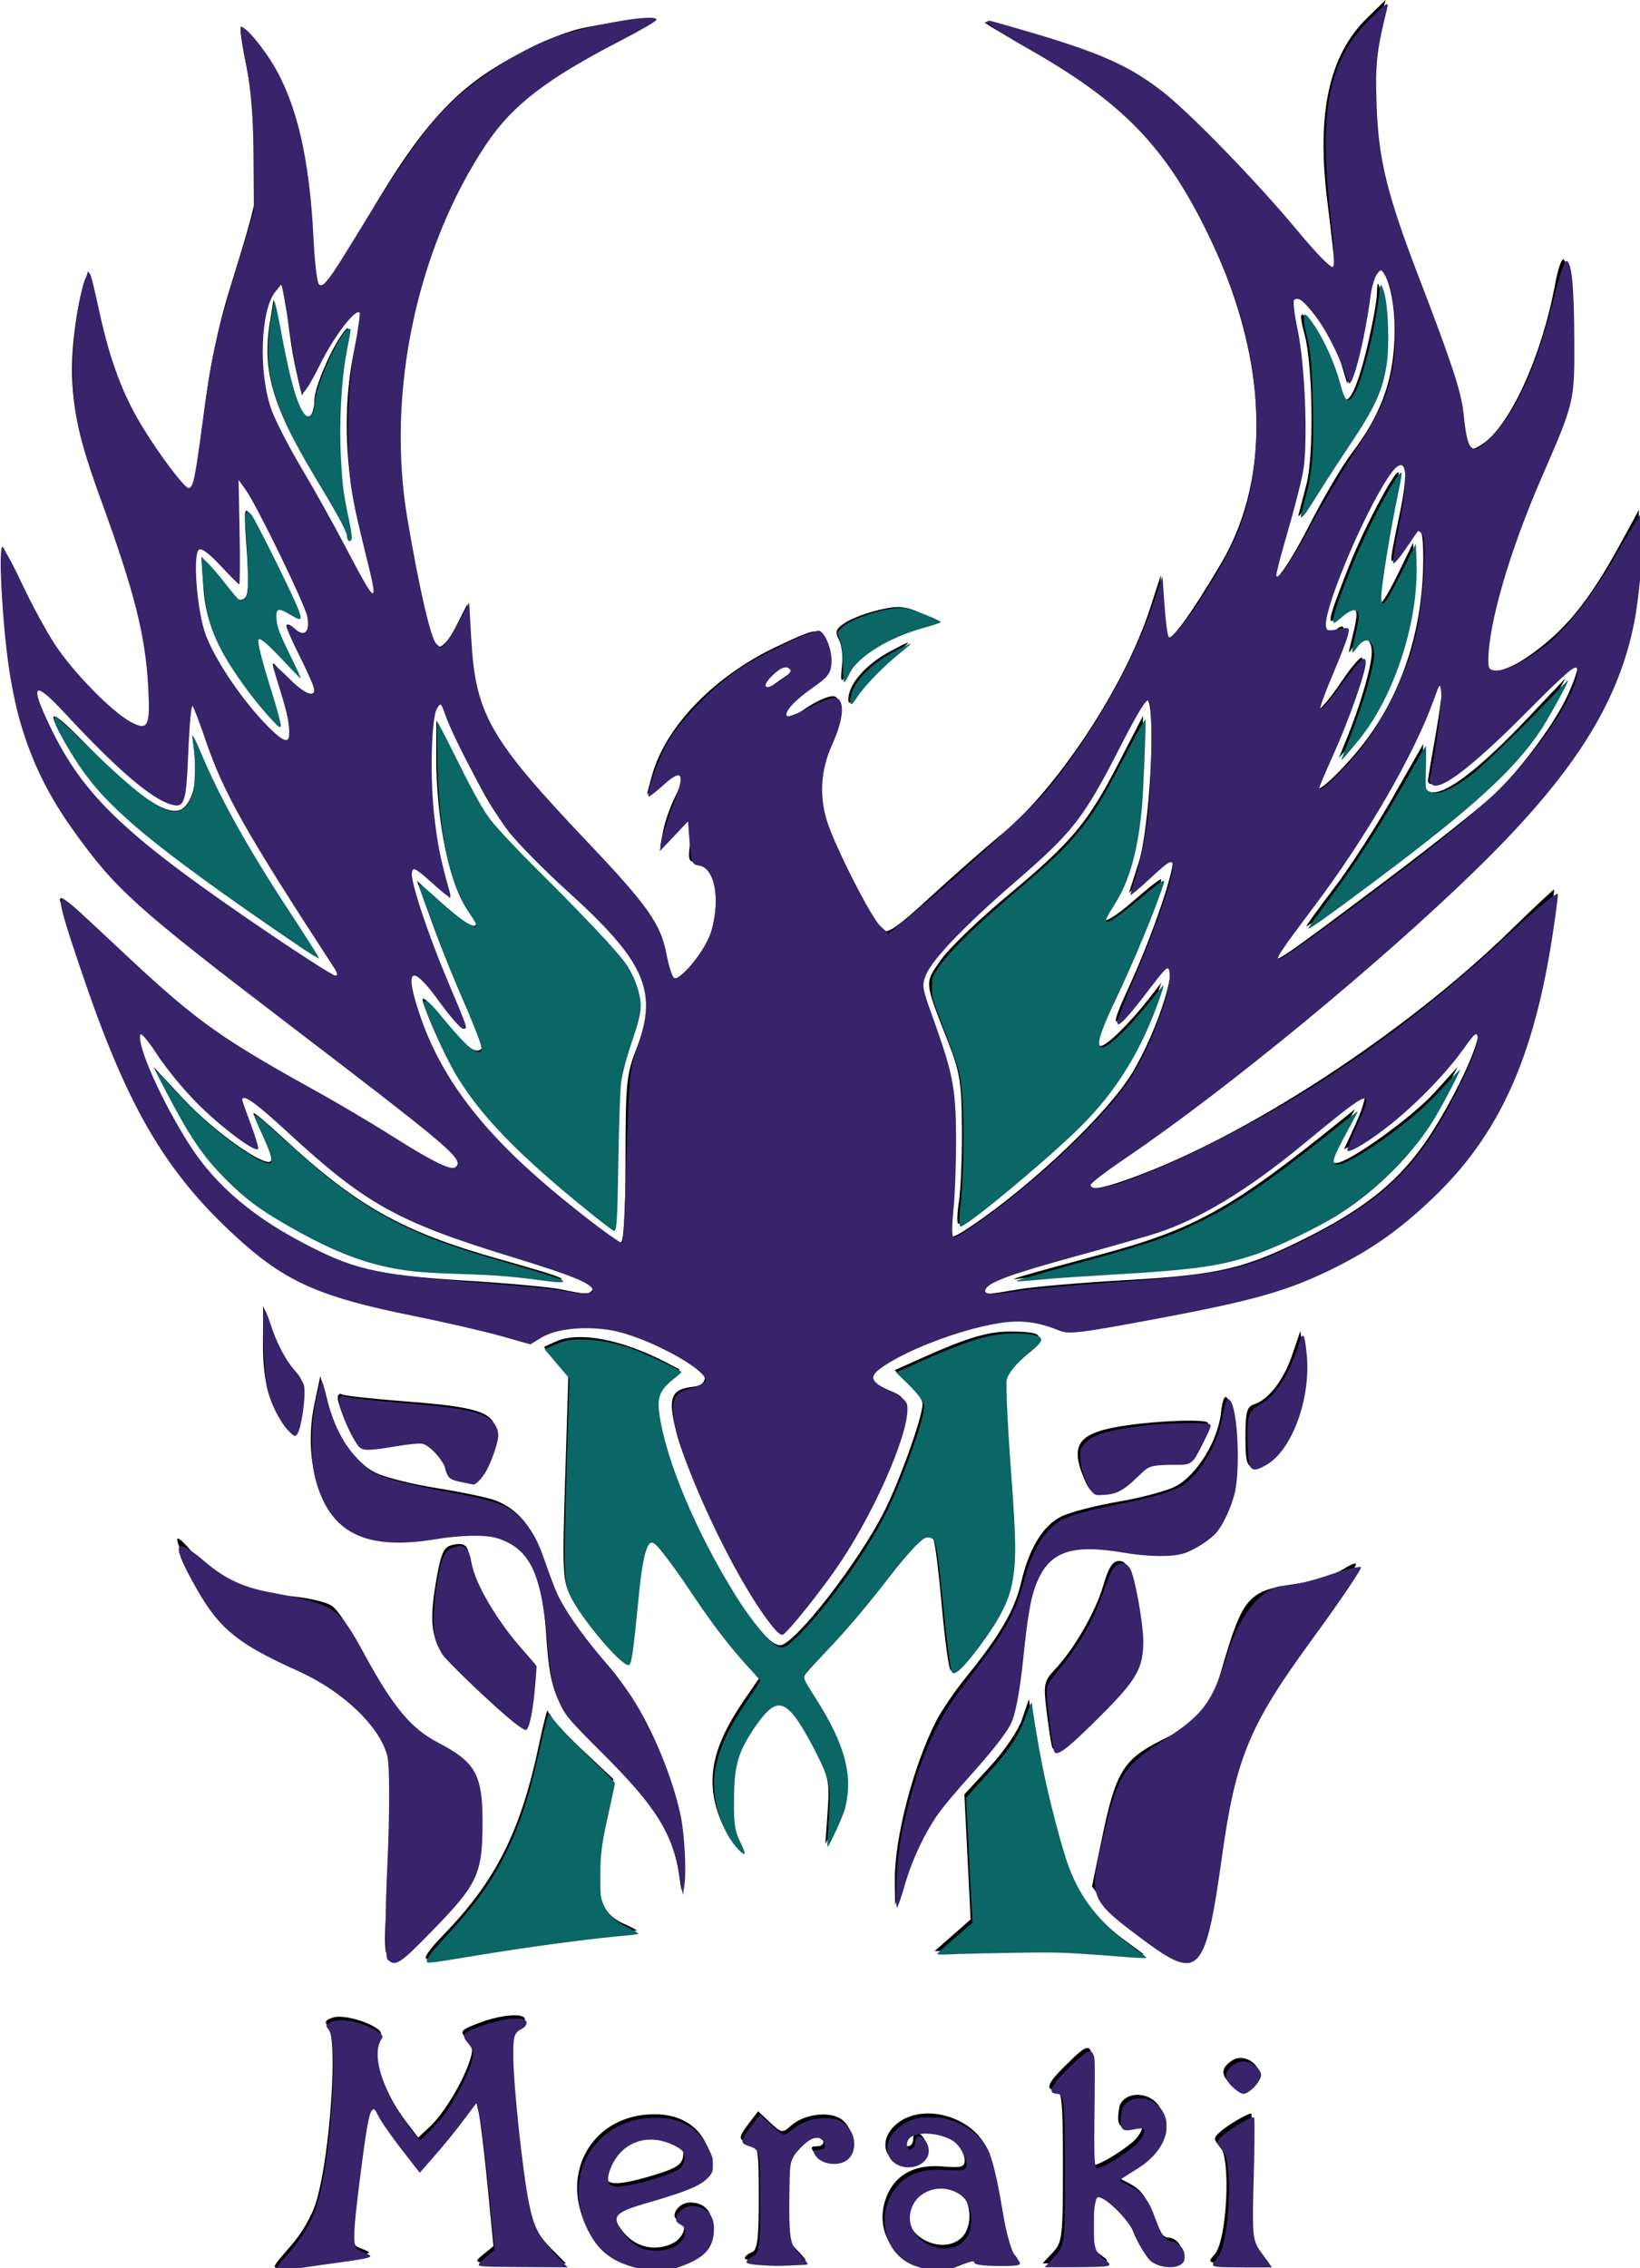 <?xml version="1.0" encoding="UTF-8" standalone="no"?>
<!-- Created with Inkscape (http://www.inkscape.org/) -->

<svg
   width="92.732mm"
   height="128.173mm"
   viewBox="0 0 92.732 128.173"
   version="1.1"
   id="svg1"
   xml:space="preserve"
   inkscape:version="1.3.2 (091e20e, 2023-11-25, custom)"
   sodipodi:docname="Login-Background.svg"
   xmlns:inkscape="http://www.inkscape.org/namespaces/inkscape"
   xmlns:sodipodi="http://sodipodi.sourceforge.net/DTD/sodipodi-0.dtd"
   xmlns="http://www.w3.org/2000/svg"
   xmlns:svg="http://www.w3.org/2000/svg"><sodipodi:namedview
     id="namedview1"
     pagecolor="#ffffff"
     bordercolor="#000000"
     borderopacity="0.25"
     inkscape:showpageshadow="2"
     inkscape:pageopacity="0.0"
     inkscape:pagecheckerboard="0"
     inkscape:deskcolor="#d1d1d1"
     inkscape:document-units="mm"
     inkscape:zoom="0.70710678"
     inkscape:cx="373.35238"
     inkscape:cy="310.41988"
     inkscape:window-width="1366"
     inkscape:window-height="705"
     inkscape:window-x="-8"
     inkscape:window-y="-8"
     inkscape:window-maximized="1"
     inkscape:current-layer="layer1"><inkscape:page
       x="0"
       y="0"
       width="92.732"
       height="128.173"
       id="page1"
       margin="0"
       bleed="0"
       inkscape:export-filename="Login-Background.png"
       inkscape:export-xdpi="96"
       inkscape:export-ydpi="96" /></sodipodi:namedview><defs
     id="defs1" /><g
     inkscape:label="Layer 1"
     inkscape:groupmode="layer"
     id="layer1"
     transform="translate(-24.621,-12.704)"><path
       style="fill:#000000"
       d="m 41.012,139.672 c 0.696,-0.79 1.272,-1.791 1.511,-2.624 0.796,-2.775 1.215,-9.286 0.635,-9.866 -0.212,-0.212 -0.133,-0.342 0.29,-0.476 0.788,-0.25 3.067,0.611 2.669,1.009 -0.666,0.666 0.042,3.011 1.474,4.89 l 0.676,0.887 0.658,-0.615 c 0.763,-0.713 1.794,-2.393 2.223,-3.622 0.246,-0.707 0.223,-0.936 -0.136,-1.332 -0.409,-0.452 -0.369,-0.503 0.706,-0.914 1.238,-0.473 2.577,-0.576 2.577,-0.199 0,0.13 -0.179,0.305 -0.397,0.389 -0.506,0.194 -0.507,1.355 -0.003,5.99 0.485,4.463 0.763,5.443 1.856,6.536 l 0.872,0.872 h -2.649 c -2.61,0 -2.64,-0.007 -2.049,-0.485 l 0.599,-0.485 -0.332,-3.417 c -0.183,-1.88 -0.413,-3.76 -0.512,-4.179 l -0.18,-0.762 -0.767,1.026 c -0.422,0.565 -1.147,1.456 -1.611,1.982 l -0.844,0.955 -1.094,-1.4 c -0.601,-0.77 -1.165,-1.587 -1.253,-1.815 -0.335,-0.873 -0.546,-0.325 -0.887,2.297 -0.668,5.143 -0.668,5.194 0.031,5.459 0.585,0.222 0.567,0.244 -0.305,0.386 -0.509,0.083 -1.521,0.224 -2.249,0.313 -0.728,0.09 -1.618,0.234 -1.979,0.32 -0.598,0.143 -0.555,0.042 0.468,-1.12 z m 19.443,0.933 c -1.364,-0.324 -2.2,-1.023 -2.773,-2.319 -1.266,-2.862 0.387,-5.797 3.431,-6.09 1.589,-0.153 2.788,0.394 3.382,1.544 0.871,1.685 0.283,2.214 -3.65,3.283 -1.655,0.45 -1.818,0.744 -0.996,1.789 0.658,0.837 1.713,1.115 2.691,0.71 0.759,-0.315 1.035,-1.168 0.441,-1.366 -0.535,-0.178 -0.003,-0.998 0.648,-0.998 0.789,0 1.252,0.467 1.252,1.261 0,1 -0.437,1.555 -1.585,2.015 -1.154,0.462 -1.525,0.484 -2.84,0.172 z m 1.118,-4.987 c 1.257,-0.375 1.605,-0.596 1.673,-1.06 0.066,-0.454 -0.119,-0.672 -0.818,-0.964 -1.418,-0.592 -2.866,0.005 -3.4,1.403 -0.467,1.22 0.086,1.355 2.546,0.621 z m 14.684,4.898 c -1.335,-0.455 -2.041,-1.948 -1.607,-3.397 0.431,-1.439 1.581,-2.144 3.261,-1.999 1.06,0.091 1.257,0.036 1.257,-0.353 0,-0.254 -0.218,-0.73 -0.485,-1.06 -0.634,-0.783 -2.752,-0.92 -2.9,-0.188 -0.052,0.255 0.034,0.463 0.19,0.463 0.156,0 0.284,-0.189 0.284,-0.419 0,-0.618 0.647,-0.296 0.746,0.371 0.114,0.771 -0.961,1.293 -1.771,0.86 -0.785,-0.42 -0.72,-1.443 0.135,-2.115 1.434,-1.128 4.09,-0.439 4.987,1.294 0.23,0.444 0.577,1.882 0.772,3.194 0.211,1.416 0.533,2.583 0.793,2.87 0.419,0.463 0.376,0.484 -1.016,0.484 -0.8,0 -1.394,-0.098 -1.32,-0.217 0.074,-0.12 -0.283,-0.043 -0.793,0.17 -1.091,0.456 -1.307,0.459 -2.532,0.042 z m 2.759,-1.393 c 0.632,-0.632 0.534,-2.117 -0.172,-2.612 -1.239,-0.868 -2.918,-0.116 -2.918,1.308 0,1.419 2.092,2.302 3.09,1.304 z m -12.284,1.188 c 0,-0.103 0.179,-0.255 0.397,-0.339 0.32,-0.123 0.397,-0.723 0.397,-3.096 0,-2.721 -0.04,-2.954 -0.529,-3.082 -0.65,-0.17 -0.652,-0.299 -0.012,-1.132 l 0.506,-0.658 0.676,0.635 c 0.641,0.603 0.702,0.612 1.175,0.184 0.781,-0.706 2.325,-0.859 2.952,-0.291 0.587,0.531 0.685,1.447 0.206,1.926 -0.44,0.44 -1.404,0.397 -1.799,-0.079 -0.271,-0.326 -0.249,-0.397 0.122,-0.397 0.248,0 0.404,-0.141 0.347,-0.314 -0.193,-0.58 -0.713,-0.524 -1.387,0.15 -0.617,0.617 -0.669,0.855 -0.669,3.062 0,2.041 0.078,2.471 0.529,2.922 0.291,0.291 0.529,0.566 0.529,0.612 0,0.045 -0.774,0.083 -1.72,0.083 -0.946,0 -1.72,-0.084 -1.72,-0.187 z m 17.416,-0.326 c 0.542,-0.577 0.575,-0.862 0.575,-4.895 0,-3.63 -0.06,-4.282 -0.397,-4.282 -0.613,0 -0.476,-0.388 0.463,-1.313 1.692,-1.666 1.684,-1.677 1.565,2.128 -0.059,1.88 -0.003,3.418 0.123,3.417 0.371,-0.002 2.053,-1.067 2.413,-1.528 0.506,-0.65 0.397,-0.879 -0.331,-0.697 -0.666,0.167 -0.801,-0.026 -0.666,-0.95 0.143,-0.979 1.661,-1.074 2.272,-0.142 0.657,1.003 0.098,2.39 -1.322,3.273 l -1.112,0.692 0.811,0.429 c 0.588,0.311 0.931,0.784 1.249,1.725 0.284,0.839 0.59,1.297 0.869,1.298 0.523,0.002 0.944,0.616 0.757,1.102 -0.196,0.509 -1.515,0.437 -1.979,-0.108 -0.217,-0.255 -0.548,-0.852 -0.737,-1.328 -0.332,-0.839 -1.651,-2.177 -2.146,-2.177 -0.134,0 -0.244,0.7 -0.244,1.555 0,1.313 0.093,1.62 0.595,1.97 0.565,0.394 0.494,0.416 -1.369,0.429 l -1.964,0.014 z m 9.153,0.107 c 0.689,-0.762 0.935,-5.391 0.323,-6.068 -0.408,-0.451 -0.406,-0.512 0.027,-0.89 0.433,-0.377 1.502,-1.003 1.714,-1.003 0.051,0 0.045,1.559 -0.015,3.464 -0.1,3.222 -0.068,3.517 0.461,4.233 l 0.569,0.77 h -1.769 c -1.725,0 -1.757,-0.013 -1.311,-0.506 z m 0.822,-9.711 c -0.492,-0.492 -0.43,-0.87 0.207,-1.272 0.472,-0.298 1.25,0.007 1.436,0.563 0.102,0.305 -0.621,1.136 -0.988,1.136 -0.125,0 -0.419,-0.192 -0.654,-0.428 z m -47.679,-7.403 c -0.089,-0.232 -0.059,-1.572 0.068,-2.977 0.127,-1.405 0.232,-3.864 0.233,-5.464 0.003,-2.48 -0.082,-3.07 -0.57,-3.987 -0.78,-1.467 -2.383,-2.855 -3.944,-3.417 -3.737,-1.344 -5.239,-2.534 -6.625,-5.247 -1.252,-2.449 -1.278,-2.817 -0.105,-1.462 1.395,1.611 2.828,2.278 5.272,2.452 1.137,0.081 2.23,0.319 2.608,0.567 0.381,0.25 1.141,1.46 1.83,2.915 1.472,3.108 2.138,3.903 4.1,4.893 2.306,1.164 2.67,1.888 2.452,4.872 -0.169,2.321 -0.203,2.417 -1.342,3.809 -1.145,1.399 -3.322,3.467 -3.651,3.467 -0.091,0 -0.239,-0.19 -0.328,-0.423 z m 3.271,-0.966 c 2.924,-2.998 4.354,-5.836 5.366,-10.649 0.275,-1.31 0.509,-2.203 0.519,-1.985 0.01,0.218 0.848,1.174 1.861,2.125 l 1.842,1.729 -0.36,1.579 c -0.957,4.193 -0.711,5.875 0.966,6.604 0.478,0.208 0.793,0.383 0.699,0.388 -1.763,0.107 -6.311,0.683 -8.541,1.081 -1.59,0.284 -3.074,0.516 -3.298,0.516 -0.247,0 0.126,-0.548 0.947,-1.389 z m 40.828,0.89 c -0.364,-0.263 -1.181,-0.819 -1.816,-1.236 -0.635,-0.417 -1.425,-1.12 -1.757,-1.562 l -0.603,-0.803 0.579,-2.795 c 0.761,-3.672 1.206,-4.398 3.344,-5.465 2.189,-1.092 2.762,-1.777 3.444,-4.119 1.153,-3.964 1.478,-4.337 4.095,-4.708 0.988,-0.14 2.214,-0.513 2.725,-0.829 0.585,-0.362 0.846,-0.433 0.705,-0.193 -0.67,1.134 -2.378,3.514 -3.691,5.144 -2.795,3.469 -3.641,5.811 -4.253,11.774 -0.5,4.869 -1.138,5.972 -2.773,4.792 z m -4.895,-0.025 c -1.164,-0.095 -3.482,-0.116 -5.15,-0.046 l -3.034,0.126 1.02,-0.896 1.02,-0.896 -0.177,-3.534 -0.177,-3.534 1.436,-1.552 c 0.807,-0.871 1.607,-2.051 1.825,-2.69 l 0.389,-1.138 0.19,1.323 c 0.406,2.823 1.478,7.122 2.133,8.554 0.751,1.642 1.564,2.621 3.143,3.783 l 1.032,0.76 -0.767,-0.044 c -0.422,-0.024 -1.72,-0.121 -2.884,-0.216 z M 75.218,118.984 c -0.032,-2.354 1.031,-6.47 2.33,-9.016 0.309,-0.606 1.105,-1.768 1.768,-2.582 1.826,-2.242 2.684,-3.722 3.037,-5.236 0.46,-1.975 1.254,-3.269 2.317,-3.773 0.505,-0.239 1.944,-0.609 3.198,-0.821 1.254,-0.212 2.697,-0.597 3.207,-0.855 1.19,-0.603 2.403,-2.55 2.583,-4.146 0.188,-1.669 0.574,-0.956 0.774,1.428 0.198,2.363 -0.398,4.499 -1.518,5.442 -1.272,1.07 -2.475,1.276 -4.827,0.826 -4.189,-0.801 -5.335,0.331 -5.733,5.665 -0.115,1.54 -0.404,3.263 -0.642,3.83 -0.238,0.567 -1.252,1.893 -2.254,2.948 -2.144,2.257 -3.126,3.836 -3.759,6.049 l -0.462,1.614 z M 62.983,118.399 c -0.341,-2.22 -1.716,-4.398 -4.228,-6.694 -2.684,-2.453 -3.02,-3.14 -3.251,-6.644 -0.331,-5.03 -1.882,-6.417 -6.247,-5.589 -2.366,0.449 -3.849,0.278 -5.185,-0.598 -1.535,-1.006 -2.27,-4.012 -1.672,-6.836 l 0.335,-1.58 0.325,1.415 c 0.402,1.746 1.545,3.412 2.771,4.038 0.509,0.26 2.074,0.656 3.478,0.879 1.404,0.224 2.892,0.535 3.307,0.692 1.326,0.501 2.189,1.579 2.737,3.417 0.607,2.039 1.489,3.477 3.576,5.831 2.557,2.884 4.486,7.937 4.312,11.291 l -0.08,1.541 z m 3.105,-1.598 c -0.255,-0.281 -0.625,-0.966 -0.823,-1.521 -0.75,-2.103 -0.338,-3.94 1.473,-6.572 l 0.825,-1.199 -1.25,-1.382 c -0.687,-0.76 -2.009,-2.551 -2.937,-3.981 -0.928,-1.429 -1.829,-2.552 -2.003,-2.494 -0.41,0.137 -0.652,1.341 -0.88,4.372 -0.101,1.35 -0.277,2.512 -0.39,2.582 -0.281,0.173 -2.547,-2.423 -3.185,-3.648 -0.484,-0.931 -0.506,-1.358 -0.339,-6.747 l 0.178,-5.753 -0.692,-0.821 -0.692,-0.821 0.665,-0.303 c 1.289,-0.587 3.689,-0.145 6.17,1.138 l 0.853,0.441 -0.678,0.533 c -0.796,0.626 -0.841,1.238 -0.259,3.499 1.087,4.217 5.282,11.548 6.608,11.548 0.8,0 4.453,-4.699 5.904,-7.595 0.887,-1.769 2.15,-5.317 2.15,-6.037 0,-0.243 -0.354,-0.773 -0.787,-1.177 l -0.787,-0.735 1.548,-0.695 c 2.485,-1.115 3.72,-1.488 4.931,-1.488 1.926,0 2.113,0.22 0.92,1.084 -0.579,0.42 -1.124,1.047 -1.212,1.395 -0.087,0.348 0.021,2.782 0.24,5.409 0.507,6.079 0.329,6.965 -2.019,10.049 -0.587,0.77 -1.151,1.306 -1.254,1.191 -0.103,-0.116 -0.321,-1.714 -0.484,-3.552 -0.163,-1.838 -0.372,-3.541 -0.466,-3.783 -0.313,-0.814 -1.018,-0.294 -2.748,2.026 -0.946,1.268 -2.404,2.998 -3.241,3.843 -0.837,0.845 -1.521,1.612 -1.521,1.704 0,0.092 0.421,0.803 0.934,1.58 1.748,2.642 2.052,4.954 0.931,7.088 l -0.48,0.914 0.129,-1.84 c 0.122,-1.738 0.073,-1.948 -0.891,-3.8 -1.56,-2.997 -2.156,-3.109 -3.663,-0.685 -0.647,1.04 -0.808,1.621 -0.888,3.198 -0.069,1.363 0.021,2.164 0.307,2.738 0.471,0.945 0.434,1.001 -0.2,0.299 z m 18.008,-5.439 c -0.069,-0.292 -0.208,-1.224 -0.31,-2.071 -0.169,-1.412 -0.129,-1.598 0.483,-2.249 1.092,-1.162 2.302,-3.262 2.735,-4.745 0.3,-1.028 0.532,-1.389 0.893,-1.389 0.369,0 0.553,0.307 0.754,1.257 0.885,4.186 0.744,4.67 -2.207,7.555 -1.888,1.846 -2.242,2.093 -2.348,1.642 z m -31.391,-2.313 c -0.797,-0.738 -1.893,-1.752 -2.435,-2.255 -1.224,-1.135 -1.437,-2.135 -0.999,-4.695 0.27,-1.579 0.433,-1.966 0.873,-2.082 0.702,-0.184 0.979,0.003 0.979,0.659 0,0.873 1.301,3.259 2.564,4.702 l 1.183,1.352 -0.185,1.723 c -0.101,0.948 -0.262,1.771 -0.357,1.83 -0.095,0.059 -0.825,-0.497 -1.622,-1.234 z m 14.846,-5.646 c -1.498,-2.078 -4.093,-7.472 -4.667,-9.697 -0.516,-2.002 -0.35,-2.493 0.892,-2.636 0.505,-0.058 0.708,-0.234 0.708,-0.611 0,-0.402 -0.573,-0.816 -2.381,-1.72 -2.199,-1.1 -2.536,-1.191 -4.403,-1.191 -1.596,0 -2.136,0.103 -2.564,0.49 -0.528,0.477 -0.585,0.476 -2.211,-0.059 -0.918,-0.302 -3.097,-0.801 -4.842,-1.11 -3.805,-0.673 -5.016,-1.056 -7.278,-2.3 -2.055,-1.129 -5.258,-4.256 -6.843,-6.679 -1.713,-2.618 -3.317,-6.117 -4.612,-10.06 -0.644,-1.961 -1.243,-3.865 -1.33,-4.232 -0.116,-0.486 0.75,0.231 3.204,2.652 3.557,3.509 6.043,5.331 10.507,7.7 1.455,0.772 3.789,2.144 5.186,3.048 2.759,1.786 3.476,2.06 3.616,1.383 0.107,-0.519 -1.455,-1.813 -9.86,-8.166 -7.606,-5.75 -8.787,-6.767 -10.871,-9.369 -1.98,-2.472 -3.29,-4.875 -4.053,-7.43 -0.519,-1.74 -1.098,-6.638 -1.063,-8.996 0.015,-0.986 0.034,-1.013 0.292,-0.397 1.87,4.481 3.649,7.022 6.366,9.094 1.596,1.217 1.898,0.883 1.709,-1.891 -0.187,-2.752 -1.024,-6.022 -2.552,-9.962 -1.507,-3.886 -1.956,-6.106 -1.771,-8.751 0.082,-1.164 0.312,-2.652 0.512,-3.307 l 0.364,-1.191 0.325,1.587 c 0.495,2.419 1.078,4.369 1.659,5.548 0.856,1.736 3.227,5.167 3.57,5.167 0.441,0 0.54,-0.431 1.03,-4.498 0.278,-2.304 0.765,-4.652 1.371,-6.615 1.698,-5.495 1.703,-5.525 1.562,-8.202 -0.073,-1.382 -0.33,-3.446 -0.572,-4.585 -0.241,-1.139 -0.381,-2.129 -0.31,-2.2 0.071,-0.071 0.611,0.544 1.201,1.368 1.776,2.481 2.707,6.114 2.755,10.76 0.04,3.775 0.248,3.666 3.496,-1.827 2.231,-3.774 3.906,-5.845 5.925,-7.327 1.574,-1.155 4.002,-2.376 5.591,-2.812 1.143,-0.313 4.498,-0.763 4.498,-0.604 0,0.042 -1.101,0.628 -2.447,1.301 -2.999,1.499 -5.442,3.205 -6.49,4.53 -3.875,4.9 -6.325,13.629 -5.608,19.982 0.266,2.351 1.056,6.652 1.604,8.731 0.352,1.335 0.891,1.256 1.652,-0.241 l 0.627,-1.234 0.049,1.829 c 0.109,4.091 1.119,5.915 6.144,11.09 4.113,4.237 4.648,4.986 4.908,6.881 0.091,0.661 0.286,1.278 0.435,1.369 0.417,0.258 1.965,-1.599 2.281,-2.736 0.558,-2.01 0.11,-3.973 -0.887,-3.885 -0.419,0.037 -0.46,-0.106 -0.32,-1.124 0.192,-1.399 -0.264,-1.574 -1.143,-0.439 l -0.564,0.728 0.177,-0.926 c 0.097,-0.509 0.41,-1.387 0.695,-1.95 0.717,-1.416 0.253,-1.883 -0.835,-0.84 l -0.785,0.752 0.277,-1.032 c 0.747,-2.778 3.541,-5.668 7.089,-7.331 2.113,-0.99 2.246,-1.019 2.58,-0.563 0.194,0.265 0.352,0.853 0.352,1.308 0,0.689 -0.176,0.926 -1.058,1.421 -0.921,0.517 -1.588,1.246 -1.588,1.734 0,0.298 0.566,0.139 1.267,-0.357 0.394,-0.279 0.976,-0.582 1.293,-0.673 0.483,-0.139 0.592,-0.046 0.67,0.573 0.054,0.424 -0.156,1.191 -0.491,1.798 -0.906,1.64 -0.99,2.682 -0.374,4.63 0.639,2.023 2.604,5.778 3.229,6.171 0.355,0.224 0.871,-0.125 2.778,-1.878 1.288,-1.184 3.114,-2.79 4.058,-3.569 3.173,-2.617 6.954,-8.375 8.37,-12.746 l 0.606,-1.869 0.012,1.786 c 0.009,1.338 0.104,1.786 0.378,1.786 0.327,0 1.445,-1.57 3.015,-4.233 2.953,-5.009 2.637,-11.858 -0.874,-18.918 -2.449,-4.925 -4.984,-7.493 -10.162,-10.296 -1.321,-0.715 -2.366,-1.335 -2.323,-1.379 0.131,-0.131 5.53,1.488 6.727,2.016 1.577,0.697 3.275,1.911 5.242,3.752 1.788,1.673 5.801,6.192 6.596,7.427 0.481,0.747 1.203,0.986 1.199,0.397 -10e-4,-0.182 -0.178,-1.74 -0.393,-3.462 -0.622,-4.987 0.09,-8.256 2.259,-10.374 l 1.038,-1.013 -0.263,0.909 c -1.264,4.364 -0.677,8.456 2.254,15.708 1.731,4.283 2.251,6.008 2.251,7.459 0,1.341 0.322,1.619 1.205,1.041 1.584,-1.038 3.383,-4.976 4.133,-9.048 0.173,-0.941 0.399,-1.554 0.507,-1.38 0.38,0.615 0.574,6.197 0.265,7.638 -0.165,0.768 -0.946,2.779 -1.736,4.467 -1.618,3.457 -2.737,7.031 -2.97,9.486 -0.155,1.63 -0.148,1.654 0.506,1.654 0.365,0 1.126,-0.309 1.692,-0.688 2.212,-1.478 3.6,-3.149 5.471,-6.588 l 1.008,-1.852 -0.115,3.043 c -0.265,7.01 -3.385,11.994 -12.744,20.358 -5.391,4.818 -12.296,10.373 -15.413,12.401 -1.636,1.064 -2.975,2.04 -2.975,2.167 0,0.533 0.591,0.495 2.426,-0.159 6.576,-2.341 15.611,-8.227 21.585,-14.061 1.346,-1.314 2.447,-2.343 2.447,-2.286 0,0.057 -0.18,1.323 -0.399,2.814 -0.968,6.567 -3.143,11.219 -6.86,14.673 -3.301,3.067 -7.156,4.986 -11.79,5.871 -9.376,1.79 -8.658,1.694 -9.308,1.239 -0.395,-0.277 -1.174,-0.42 -2.29,-0.42 -2.673,0 -8.66,2.556 -8.101,3.459 0.086,0.139 0.58,0.43 1.099,0.647 0.91,0.38 0.938,0.433 0.813,1.538 -0.28,2.482 -3.268,7.984 -6.02,11.086 l -0.967,1.09 z M 58.127,85.575 c 0.286,-0.463 -1.016,-1.032 -4.888,-2.133 -6.022,-1.714 -8.475,-3.139 -13.029,-7.569 -2.003,-1.948 -2.499,-1.848 -1.544,0.313 0.303,0.684 0.55,1.296 0.55,1.359 0,0.064 -0.699,-0.374 -1.552,-0.973 -1.561,-1.095 -3.945,-3.767 -4.555,-5.105 -0.18,-0.396 -0.443,-0.719 -0.583,-0.719 -0.774,0 1.199,4.601 3.141,7.322 1.34,1.878 2.99,3.213 5.93,4.795 2.862,1.541 4.349,1.893 9.26,2.196 2.401,0.148 4.842,0.368 5.424,0.488 1.494,0.309 1.669,0.312 1.845,0.027 z m -4.094,-0.816 c -0.8,-0.111 -2.416,-0.213 -3.589,-0.227 -4.027,-0.049 -6.138,-0.675 -10.077,-2.985 -2.619,-1.536 -4.321,-3.369 -5.9,-6.357 l -1.16,-2.194 1.734,1.852 c 1.685,1.799 4.541,3.824 4.894,3.471 0.096,-0.096 -0.086,-0.711 -0.404,-1.367 -0.318,-0.656 -0.579,-1.261 -0.579,-1.346 0,-0.085 0.734,0.526 1.632,1.357 4.227,3.913 6.773,5.341 12.308,6.899 4.343,1.223 4.523,1.364 1.142,0.897 z m 28.178,0.799 c 0.873,-0.147 3.612,-0.382 6.085,-0.521 5.237,-0.295 6.714,-0.64 10.174,-2.377 3.165,-1.588 4.985,-3.01 6.519,-5.094 1.215,-1.65 2.84,-4.781 3.162,-6.091 0.247,-1.004 -0.284,-0.94 -0.821,0.098 -0.606,1.172 -4.27,4.755 -5.596,5.473 l -1.115,0.604 0.67,-1.463 c 0.368,-0.805 0.594,-1.586 0.502,-1.735 -0.096,-0.155 -0.93,0.394 -1.936,1.275 -3.603,3.153 -6.562,5.161 -9.033,6.132 -0.794,0.312 -3.295,1.046 -5.556,1.631 -4.103,1.061 -5.459,1.609 -5.163,2.087 0.192,0.31 0.163,0.31 2.109,-0.018 z m 0.397,-0.8 c 0.509,-0.151 2.443,-0.682 4.297,-1.18 5.258,-1.413 7.39,-2.599 13.418,-7.463 l 0.914,-0.737 -0.715,1.29 c -0.81,1.461 -0.869,1.753 -0.352,1.753 0.7,0 4.28,-2.564 5.567,-3.987 l 1.3,-1.437 -1.031,1.984 c -1.466,2.822 -4.045,5.327 -7.125,6.921 -3.686,1.908 -5.404,2.336 -10.451,2.603 -2.401,0.127 -4.901,0.298 -5.556,0.379 -1.154,0.143 -1.162,0.139 -0.265,-0.126 z M 59.989,78.221 c 0.003,-4.32 0.053,-4.824 0.632,-6.284 0.346,-0.873 0.625,-2.025 0.62,-2.559 -0.015,-1.595 -1.281,-3.526 -3.764,-5.741 -3.905,-3.483 -4.686,-4.421 -6.181,-7.412 -0.772,-1.545 -1.473,-3.076 -1.557,-3.404 -0.3,-1.163 -0.69,-0.568 -0.866,1.323 -0.208,2.234 0.21,6.478 0.802,8.157 l 0.412,1.167 -1.014,-0.99 c -1.149,-1.122 -1.389,-1.205 -1.389,-0.482 0,0.696 1.446,4.755 2.543,7.142 0.716,1.556 0.793,1.863 0.373,1.483 -0.291,-0.263 -0.9,-1.057 -1.353,-1.763 -1.026,-1.599 -1.707,-1.739 -1.436,-0.294 0.555,2.958 2.731,6.614 5.482,9.209 2.185,2.061 6.035,5.146 6.422,5.146 0.175,2.1e-5 0.273,-1.662 0.275,-4.696 z m -3.336,1.821 c -3.95,-3.297 -5.705,-5.331 -7.049,-8.167 -0.642,-1.355 -1.129,-2.579 -1.081,-2.719 0.047,-0.14 0.595,0.403 1.218,1.208 1.102,1.424 1.768,1.937 2.094,1.611 0.088,-0.088 -0.29,-1.144 -0.84,-2.348 -0.55,-1.203 -1.404,-3.304 -1.898,-4.668 l -0.898,-2.481 1.485,1.358 c 1.496,1.367 2.422,1.618 1.461,0.395 -1.082,-1.375 -1.867,-5.104 -1.858,-8.83 l 0.005,-1.984 1.352,2.778 c 1.305,2.682 1.491,2.915 5.375,6.747 3.397,3.352 4.091,4.171 4.459,5.272 0.43,1.283 0.425,1.335 -0.286,3.307 -0.673,1.869 -0.723,2.294 -0.727,6.303 -0.003,2.365 -0.075,4.299 -0.16,4.299 -0.085,0 -1.277,-0.937 -2.649,-2.082 z m 22.94,1.913 c 3.497,-2.373 7.727,-6.412 9.067,-8.658 1.478,-2.476 2.653,-6.255 1.944,-6.255 -0.113,0 -0.724,0.713 -1.359,1.585 -1.771,2.432 -1.968,2.393 -0.79,-0.158 1.346,-2.914 2.698,-6.905 2.466,-7.28 -0.105,-0.169 -0.633,0.167 -1.319,0.841 l -1.144,1.123 0.546,-1.694 c 0.62,-1.922 0.985,-8.528 0.51,-9.227 -0.331,-0.487 -0.193,-0.694 -1.938,2.903 -1.693,3.491 -2.74,4.778 -6.273,7.718 -2.728,2.27 -4.431,4.145 -4.686,5.161 -0.101,0.404 0.09,1.193 0.526,2.164 1.504,3.352 1.81,6.596 1.07,11.349 -0.207,1.327 -0.03,1.382 1.378,0.427 z m -0.751,-1.353 c 0.106,-0.691 0.184,-2.566 0.172,-4.167 -0.018,-2.515 -0.12,-3.162 -0.746,-4.763 -1.402,-3.581 -1.38,-3.371 -0.475,-4.687 0.446,-0.648 2.13,-2.279 3.743,-3.624 3.689,-3.077 4.568,-4.121 6.312,-7.493 l 1.404,-2.716 -0.118,3.307 c -0.127,3.541 -0.678,5.884 -1.733,7.365 -0.92,1.292 -0.259,1.165 1.369,-0.263 0.831,-0.729 1.511,-1.252 1.511,-1.162 0,0.395 -1.871,4.958 -2.745,6.693 -0.989,1.964 -1.173,2.711 -0.668,2.711 0.33,0 1.625,-1.27 2.698,-2.646 l 0.722,-0.926 -0.394,1.14 c -0.827,2.392 -2.41,4.965 -4.111,6.683 -1.632,1.648 -6.623,5.803 -6.971,5.803 -0.09,0 -0.076,-0.566 0.03,-1.257 z M 43.63,67.469 c -0.078,-0.202 -1.1,-1.792 -2.273,-3.533 -2.745,-4.076 -4.497,-7.382 -5.197,-9.805 -0.307,-1.062 -0.668,-1.924 -0.802,-1.915 -0.134,0.009 -0.243,1.254 -0.243,2.767 0,1.513 -0.084,2.836 -0.186,2.939 -0.657,0.663 -3.388,-1.363 -6.025,-4.471 -2.578,-3.038 -3.101,-2.712 -1.329,0.829 1.561,3.118 3.684,5.249 8.778,8.81 7.178,5.018 7.625,5.287 7.277,4.378 z m -5.862,-4.004 c -5.138,-3.568 -7.597,-5.773 -9.004,-8.075 -1.726,-2.825 -1.496,-2.919 0.952,-0.389 2.597,2.684 4.433,3.896 5.186,3.421 0.615,-0.388 0.905,-1.593 0.728,-3.022 l -0.148,-1.191 0.627,1.472 c 1.004,2.359 2.718,5.401 4.705,8.352 1.016,1.509 1.817,2.742 1.779,2.739 -0.038,-0.003 -2.209,-1.491 -4.825,-3.307 z m 65.165,-0.968 c 2.718,-2.043 5.519,-4.268 6.223,-4.943 1.532,-1.468 3.405,-4.016 4.133,-5.62 1.148,-2.529 0.425,-2.445 -1.939,0.226 -2.685,3.035 -6.009,5.607 -5.984,4.63 0.003,-0.109 0.177,-1.151 0.388,-2.315 0.21,-1.164 0.387,-2.385 0.392,-2.712 0.015,-0.991 -0.48,-0.668 -0.8,0.521 -0.705,2.616 -3.754,7.856 -6.82,11.716 -1.156,1.455 -2.044,2.742 -1.974,2.859 0.168,0.281 0.579,-6.04e-4 6.38,-4.361 z m -4.45,2.559 c 0,-0.061 0.708,-1.038 1.572,-2.171 0.865,-1.133 2.354,-3.429 3.308,-5.103 l 1.736,-3.043 -0.067,1.323 c -0.061,1.198 -0.011,1.331 0.533,1.408 0.835,0.118 2.743,-1.345 5.377,-4.125 l 2.19,-2.311 -0.909,1.716 c -1.345,2.538 -3.726,4.879 -9.011,8.856 -2.602,1.958 -4.73,3.51 -4.73,3.449 z m 2.461,-9.402 c 2.703,-2.987 4.154,-6.972 4.154,-11.411 0,-2.123 -0.301,-2.266 -1.252,-0.596 -0.723,1.269 -0.726,1.148 -0.064,-1.99 0.853,-4.044 -0.221,-3.874 -2.291,0.361 -1.554,3.179 -2.417,5.875 -2.012,6.28 0.231,0.231 0.405,0.223 0.714,-0.033 0.706,-0.586 0.496,0.484 -0.504,2.571 -0.502,1.047 -0.805,1.97 -0.673,2.052 0.132,0.081 0.78,-0.658 1.441,-1.644 0.661,-0.985 1.202,-1.581 1.202,-1.323 0,0.718 -1,3.527 -1.868,5.246 -1.331,2.638 -0.942,2.802 1.154,0.486 z m -0.187,-1.179 c 0.78,-1.897 1.43,-4.132 1.43,-4.918 0,-0.876 -0.593,-1.048 -1.058,-0.307 -0.263,0.419 -0.278,0.413 -0.158,-0.066 0.415,-1.658 0.44,-1.942 0.189,-2.097 -0.152,-0.094 -0.519,0.072 -0.815,0.368 -0.76,0.76 -0.685,0.386 0.559,-2.774 0.986,-2.505 3.098,-6.336 2.768,-5.021 -0.293,1.168 -0.91,4.583 -1.076,5.953 -0.212,1.754 0.065,1.591 1.175,-0.69 l 0.758,-1.559 0.02,1.4 c 0.048,3.281 -1.457,7.603 -3.435,9.865 l -0.791,0.905 z M 41.068,53.987 c 0,-0.341 -0.238,-1.312 -0.529,-2.158 -0.657,-1.909 -0.656,-1.952 0.021,-1.092 0.302,0.384 0.781,0.823 1.064,0.974 1.02,0.546 1.06,-0.046 0.117,-1.733 -0.963,-1.723 -1.175,-2.33 -0.619,-1.774 0.547,0.547 1.006,0.359 0.999,-0.41 -0.007,-0.886 -3.425,-7.78 -3.942,-7.952 -0.307,-0.102 -0.342,0.38 -0.211,2.874 l 0.158,2.996 -0.994,-1.154 c -1.376,-1.598 -1.72,-1.315 -1.563,1.288 0.147,2.44 1.006,4.294 3.234,6.976 1.548,1.864 2.265,2.233 2.265,1.166 z M 38.993,52.146 C 37.049,49.702 36.261,47.991 36.122,45.903 l -0.117,-1.747 0.613,0.67 c 0.337,0.369 0.8,0.954 1.028,1.302 0.273,0.415 0.534,0.558 0.761,0.418 0.267,-0.165 0.305,-0.794 0.166,-2.757 -0.169,-2.386 -0.154,-2.506 0.247,-1.947 0.395,0.552 2.777,5.508 2.777,5.778 0,0.066 -0.296,-0.075 -0.659,-0.312 -0.611,-0.4 -0.671,-0.4 -0.829,0.012 -0.1,0.26 0.174,1.121 0.661,2.079 l 0.831,1.636 -1.148,-1.304 c -0.655,-0.744 -1.222,-1.185 -1.32,-1.026 -0.094,0.153 0.183,1.325 0.615,2.606 0.433,1.281 0.743,2.373 0.688,2.427 -0.054,0.054 -0.704,-0.662 -1.444,-1.593 z m 30.368,-1.445 c 0.063,-0.039 -0.023,-0.21 -0.192,-0.378 -0.365,-0.365 -1.245,0.308 -1.455,1.114 -0.121,0.462 -0.069,0.456 0.701,-0.082 0.457,-0.32 0.883,-0.614 0.946,-0.653 z M 45.825,46.075 c -0.003,-0.182 -0.36,-1.64 -0.794,-3.241 -0.915,-3.38 -1.056,-7.157 -0.386,-10.319 0.463,-2.188 0.467,-2.249 0.138,-2.249 -0.499,0 -1.415,1.218 -2.246,2.986 l -0.844,1.795 -0.326,-1.398 c -0.179,-0.769 -0.397,-2.146 -0.483,-3.06 -0.087,-0.914 -0.254,-1.722 -0.372,-1.794 -0.489,-0.302 -1.116,1.305 -1.226,3.142 -0.145,2.427 0.464,4.433 2.112,6.959 0.667,1.022 1.845,3.13 2.619,4.685 1.297,2.608 1.824,3.335 1.809,2.496 z M 44.242,42.944 c -5.67e-4,-0.206 -0.592,-1.327 -1.315,-2.491 -2.865,-4.617 -3.514,-6.657 -3.042,-9.564 l 0.209,-1.284 0.326,1.852 c 0.625,3.545 1.188,5.083 1.736,4.744 0.129,-0.08 0.236,-0.465 0.237,-0.857 0.003,-0.729 0.954,-2.955 1.653,-3.868 0.346,-0.452 0.35,-0.316 0.034,1.191 -0.488,2.33 -0.465,6.803 0.044,8.77 0.226,0.874 0.345,1.655 0.265,1.736 -0.081,0.081 -0.148,-0.022 -0.148,-0.228 z M 98.614,42.462 c 0.812,-1.587 1.896,-3.436 2.411,-4.109 1.616,-2.117 2.33,-3.985 2.439,-6.382 0.17,-3.757 -1.303,-5.83 -1.631,-2.295 -0.092,0.985 -0.362,2.444 -0.601,3.241 l -0.435,1.45 -0.363,-1.191 c -0.428,-1.405 -2.051,-3.704 -2.614,-3.704 -0.491,0 -0.49,0.09 0.03,2.299 0.234,0.995 0.43,2.987 0.436,4.448 0.011,2.59 -0.194,3.663 -1.503,7.871 -0.334,1.074 -0.336,1.257 -0.017,1.257 0.208,0 1.025,-1.275 1.849,-2.885 z m -0.566,-0.687 c 0.076,-0.291 0.279,-1.065 0.45,-1.72 0.418,-1.597 0.358,-6.674 -0.099,-8.401 -0.265,-1 -0.28,-1.316 -0.054,-1.129 0.542,0.45 1.673,2.74 1.865,3.775 0.341,1.841 0.969,1.129 1.703,-1.936 0.294,-1.227 0.547,-2.588 0.563,-3.025 0.028,-0.779 0.032,-0.782 0.24,-0.132 0.117,0.364 0.224,1.464 0.238,2.445 0.032,2.132 -0.548,3.832 -1.984,5.822 -0.552,0.765 -1.467,2.165 -2.033,3.111 -0.566,0.946 -0.967,1.482 -0.89,1.191 z M 85.901,96.203 c -0.802,-1.92 -0.274,-2.567 2.41,-2.955 1.991,-0.288 4.616,-0.364 4.616,-0.133 0,0.079 -0.241,0.615 -0.536,1.193 -0.515,1.01 -0.582,1.048 -1.767,1.003 -1.074,-0.041 -1.318,0.056 -1.912,0.757 -0.426,0.503 -1.008,0.85 -1.555,0.927 -0.793,0.112 -0.91,0.038 -1.257,-0.791 z m -35.506,0.022 c -0.348,-0.067 -0.595,-0.308 -0.595,-0.579 0,-0.256 -0.3,-0.747 -0.667,-1.092 -0.642,-0.603 -0.727,-0.615 -2.255,-0.299 -0.873,0.18 -1.717,0.248 -1.874,0.151 -0.331,-0.205 -1.275,-2.195 -1.283,-2.707 -0.003,-0.19 0.097,-0.283 0.224,-0.205 0.126,0.078 1.802,0.261 3.724,0.408 3.949,0.301 4.871,0.605 4.992,1.646 0.097,0.833 -0.876,2.878 -1.344,2.826 -0.179,-0.02 -0.593,-0.088 -0.921,-0.151 z m 44.648,-2.309 c 0,-1.421 0.08,-1.728 0.487,-1.857 0.815,-0.259 1.68,-1.378 2.16,-2.796 l 0.456,-1.346 0.167,1.044 c 0.339,2.123 -0.726,5.349 -2.055,6.22 -1.074,0.704 -1.215,0.557 -1.215,-1.265 z M 40.6,93.041 C 39.778,91.862 39.48,90.643 39.49,88.501 l 0.009,-2.011 0.485,1.403 c 0.267,0.772 0.796,1.728 1.176,2.125 0.624,0.651 0.676,0.858 0.527,2.11 -0.09,0.764 -0.257,1.446 -0.371,1.516 -0.114,0.07 -0.436,-0.201 -0.716,-0.603 z M 72.589,52.226 c 0.008,-0.857 0.97,-1.964 2.352,-2.708 1.137,-0.612 1.278,-0.648 0.656,-0.17 -1.021,0.785 -2.294,2.084 -2.696,2.751 -0.223,0.369 -0.314,0.406 -0.311,0.126 z m -0.353,-1.954 c 0.058,-0.493 -0.024,-1.135 -0.18,-1.428 -0.238,-0.444 -0.177,-0.603 0.368,-0.96 0.359,-0.235 1.221,-0.559 1.915,-0.719 1.059,-0.244 1.432,-0.217 2.318,0.169 l 1.057,0.46 -1.208,0.325 c -1.673,0.45 -3.682,1.678 -3.966,2.426 -0.33,0.867 -0.427,0.78 -0.304,-0.272 z"
       id="path3" /><path
       style="fill:#37246b;fill-opacity:1;stroke-width:1.753"
       d="m 151.822,532.174 c -0.161,-0.421 0.143,-0.866 2.357,-3.445 5.254,-6.121 6.807,-9.856 8.279,-19.921 1.011,-6.909 1.52,-13.537 1.523,-19.844 0.003,-5.39 -0.214,-7.183 -1.01,-8.331 l -0.48,-0.693 0.387,-0.412 c 1.294,-1.378 5.682,-0.954 9.379,0.906 1.842,0.927 2.541,1.613 2.167,2.127 -1.34,1.847 -1.239,5.014 0.293,9.164 0.716,1.939 2.328,5.129 3.518,6.961 1.101,1.695 4.095,5.657 4.275,5.657 0.251,0 4.231,-4.219 5.089,-5.395 3.043,-4.171 6.235,-10.816 6.235,-12.98 0,-0.872 -0.254,-1.405 -1.229,-2.58 -1.208,-1.455 -0.86,-1.996 1.996,-3.101 5.142,-1.989 10.21,-2.56 10.642,-1.2 0.153,0.481 -0.325,1.143 -1.115,1.546 -1.516,0.774 -1.726,1.51 -1.693,5.943 0.046,6.224 2.034,24.761 3.338,31.12 1.108,5.406 2.172,7.425 5.979,11.346 l 2.291,2.359 -9.3,-0.05 c -9.776,-0.053 -10.019,-0.073 -9.562,-0.806 0.176,-0.282 1.614,-1.558 2.774,-2.46 l 0.497,-0.387 -0.632,-6.507 c -1.329,-13.681 -2.185,-20.687 -2.878,-23.562 l -0.319,-1.322 -2.118,2.825 c -2.563,3.418 -4.696,6.037 -7.734,9.495 l -2.288,2.605 -1.36,-1.721 c -4.187,-5.299 -6.687,-8.785 -7.592,-10.591 -0.66,-1.316 -0.867,-1.473 -1.277,-0.967 -0.653,0.806 -1.222,4.111 -2.625,15.229 -1.345,10.661 -1.443,13.272 -0.537,14.237 0.212,0.225 0.834,0.588 1.383,0.805 2.697,1.069 2.613,1.095 -8.725,2.638 -2.917,0.397 -6.298,0.917 -7.513,1.155 -1.215,0.238 -2.232,0.433 -2.259,0.433 -0.027,3.8e-4 -0.098,-0.124 -0.156,-0.276 z"
       id="path14"
       transform="scale(0.265)" /><path
       style="fill:#37246b;fill-opacity:1;stroke-width:1.753"
       d="m 231.666,532.151 c -7.275,-1.249 -10.716,-3.487 -13.322,-8.665 -5.121,-10.176 -0.07,-21.351 10.669,-23.606 2.109,-0.443 5.355,-0.474 7.25,-0.068 2.085,0.446 4.106,1.536 5.588,3.014 1.035,1.032 1.425,1.597 2.21,3.198 0.925,1.888 0.953,1.988 0.953,3.447 0,1.384 -0.041,1.56 -0.524,2.23 -1.459,2.026 -4.489,3.384 -13,5.825 -7.174,2.058 -8.034,2.854 -6.18,5.723 2.051,3.173 4.441,4.606 7.682,4.606 1.709,0 3.284,-0.424 4.376,-1.179 0.989,-0.684 1.722,-1.875 1.722,-2.799 0,-0.844 -0.211,-1.172 -1.046,-1.628 -0.797,-0.435 -0.973,-0.751 -0.833,-1.493 0.14,-0.745 1.006,-1.677 1.968,-2.116 1.463,-0.668 3.588,-0.236 4.799,0.975 0.995,0.995 1.379,2.298 1.253,4.254 -0.217,3.367 -1.914,5.313 -6.102,6.993 -3.085,1.238 -5.416,1.64 -7.464,1.289 z m -2.449,-18.717 c 4.348,-1.065 7.923,-2.364 8.875,-3.224 0.907,-0.821 1.161,-2.594 0.503,-3.518 -0.499,-0.701 -2.513,-1.742 -4.209,-2.176 -5.099,-1.304 -9.643,1.225 -11.406,6.348 -0.637,1.852 -0.312,3.019 0.907,3.258 0.852,0.167 2.939,-0.103 5.33,-0.688 z"
       id="path15"
       transform="scale(0.265)" /><path
       style="fill:#37246b;fill-opacity:1;stroke-width:1.24"
       d="m 256.125,530.997 c -2.789,-0.14 -3.938,-0.356 -3.938,-0.739 0,-0.28 0.728,-0.943 1.296,-1.181 1.436,-0.6 1.634,-2.076 1.632,-12.202 -0.002,-10.378 -0.036,-10.54 -2.342,-11.288 -1.519,-0.493 -1.738,-0.872 -1.161,-2.011 0.338,-0.668 3.343,-4.704 3.472,-4.664 0.046,0.014 0.926,0.804 1.954,1.756 3.226,2.983 3.009,2.941 5.349,1.053 1.647,-1.328 3.994,-2.106 6.425,-2.128 2.312,-0.021 3.714,0.474 4.846,1.713 1.11,1.215 1.597,2.57 1.504,4.185 -0.146,2.522 -1.943,4.014 -4.641,3.855 -1.754,-0.103 -3.061,-0.81 -3.786,-2.046 -0.42,-0.717 -0.297,-0.87 0.765,-0.956 1.027,-0.082 1.437,-0.333 1.436,-0.878 -6e-4,-0.519 -0.387,-1.149 -0.905,-1.474 -0.556,-0.35 -1.388,-0.251 -2.321,0.275 -1.023,0.577 -3.024,2.61 -3.498,3.554 -0.739,1.471 -0.799,2.042 -0.866,8.225 -0.079,7.286 0.091,9.354 0.9,10.949 0.16,0.316 0.863,1.189 1.562,1.94 1.47,1.579 1.59,1.755 1.282,1.876 -0.205,0.081 -5.848,0.322 -6.779,0.29 -0.241,-0.008 -1.225,-0.055 -2.188,-0.103 z"
       id="path16"
       transform="scale(0.265)" /><path
       style="fill:#37246b;fill-opacity:1;stroke-width:1.24"
       d="m 291.75,532.166 c -0.886,-0.194 -3.148,-0.878 -3.937,-1.191 -5.294,-2.101 -7.617,-8.333 -5.237,-14.05 0.571,-1.372 1.44,-2.618 2.542,-3.646 2.155,-2.009 5.184,-2.891 9.07,-2.64 2.285,0.147 3.85,0.125 4.295,-0.061 0.907,-0.379 0.892,-1.513 -0.044,-3.412 -0.991,-2.01 -2.012,-2.906 -4.126,-3.623 -2.577,-0.874 -5.432,-0.869 -6.935,0.012 -0.933,0.547 -1.252,1.822 -0.634,2.532 0.292,0.336 0.32,0.343 0.656,0.161 0.45,-0.244 0.788,-0.919 0.788,-1.574 2.3e-4,-0.606 0.383,-1.173 0.791,-1.173 0.658,10e-4 1.545,0.875 1.895,1.868 0.657,1.863 -0.262,3.628 -2.283,4.384 -2.341,0.876 -5.061,-0.038 -5.99,-2.013 -1.171,-2.492 0.474,-5.608 3.863,-7.315 1.619,-0.815 2.506,-0.988 5.037,-0.979 2.027,0.007 2.372,0.04 3.477,0.339 3.925,1.059 7.244,3.537 8.744,6.529 0.857,1.708 1.902,5.961 2.9,11.799 0.761,4.452 0.992,5.553 1.617,7.722 0.55,1.91 1.016,2.941 1.669,3.694 1.243,1.434 0.916,1.59 -3.347,1.594 -3.844,0.004 -5.834,-0.265 -5.792,-0.782 0.035,-0.427 -0.849,-0.204 -3.687,0.928 -0.85,0.339 -1.891,0.698 -2.313,0.798 -0.714,0.168 -2.445,0.226 -3.018,0.101 z m 4.088,-4.931 c 2.863,-0.602 4.516,-3.069 4.304,-6.423 -0.203,-3.216 -1.68,-5.13 -4.577,-5.929 -2.341,-0.646 -4.871,-0.052 -6.603,1.552 -1.642,1.521 -2.313,3.963 -1.663,6.054 0.99,3.18 5.107,5.469 8.538,4.747 z"
       id="path17"
       transform="scale(0.265)" /><path
       style="fill:#37246b;fill-opacity:1;stroke-width:0.877"
       d="m 316.261,530.927 c 0.236,-0.255 0.84,-0.904 1.343,-1.443 1.512,-1.62 1.873,-2.323 2.174,-4.236 0.316,-2.011 0.364,-3.886 0.361,-14.275 -0.002,-10.269 -0.059,-12.613 -0.349,-14.499 -0.169,-1.1 -0.273,-1.441 -0.531,-1.748 -0.183,-0.218 -0.298,-0.263 -0.792,-0.309 -1.19,-0.111 -1.429,-0.497 -0.944,-1.522 0.447,-0.945 1.836,-2.508 4.333,-4.876 1.802,-1.709 2.57,-2.33 3.163,-2.556 0.698,-0.267 1.054,0.008 1.332,1.027 0.139,0.509 0.156,1.008 0.154,4.375 -10e-4,2.09 -0.037,6.366 -0.079,9.502 -0.078,5.822 -0.013,8.329 0.244,9.458 0.109,0.479 0.115,0.486 0.408,0.462 1.167,-0.096 5.864,-2.958 8.099,-4.936 0.984,-0.87 1.893,-2.285 1.893,-2.945 0,-0.304 -0.038,-0.374 -0.261,-0.49 -0.361,-0.187 -0.707,-0.17 -2.053,0.096 -1.665,0.329 -2.199,0.225 -2.57,-0.502 -0.314,-0.615 -0.148,-3.14 0.268,-4.08 0.359,-0.812 1.223,-1.524 2.251,-1.855 0.839,-0.27 2.185,-0.248 3.116,0.052 0.963,0.31 1.727,0.784 2.378,1.474 0.637,0.676 1.021,1.319 1.354,2.271 0.219,0.626 0.24,0.796 0.237,1.967 -0.003,1.135 -0.03,1.371 -0.241,2.058 -0.494,1.614 -1.425,3.108 -2.798,4.491 -1.198,1.207 -1.85,1.688 -4.642,3.429 -1.264,0.788 -2.309,1.464 -2.323,1.503 -0.014,0.039 0.643,0.42 1.458,0.848 1.929,1.01 2.784,1.58 3.48,2.318 1.079,1.145 1.747,2.381 2.689,4.975 1.281,3.527 2.138,4.76 3.4,4.891 0.742,0.078 1.391,0.408 1.939,0.987 0.641,0.677 0.917,1.323 0.927,2.165 0.01,0.827 -0.055,1.064 -0.405,1.462 -1.291,1.47 -5.338,1.103 -7.094,-0.644 -0.725,-0.721 -1.988,-2.923 -2.968,-5.177 -0.208,-0.477 -0.59,-1.207 -0.851,-1.622 -1.937,-3.085 -5.728,-6.57 -7.147,-6.57 -0.276,0 -0.462,0.463 -0.688,1.712 -0.176,0.976 -0.194,1.364 -0.195,4.342 -10e-4,2.809 0.021,3.383 0.159,4.066 0.3,1.492 0.742,2.171 2.041,3.134 0.442,0.328 0.877,0.679 0.967,0.78 0.241,0.272 0.153,0.488 -0.252,0.622 -0.545,0.181 -3.5,0.275 -8.695,0.278 l -4.719,0.003 z"
       id="path18"
       transform="scale(0.265)" /><path
       style="fill:#37246b;fill-opacity:1;stroke-width:0.62"
       d="m 353.875,531.37 c -1.404,-0.059 -1.952,-0.161 -2.108,-0.395 -0.159,-0.237 -0.004,-0.529 0.751,-1.413 0.464,-0.544 0.791,-1.183 1.103,-2.156 1.347,-4.201 1.936,-12.757 1.22,-17.719 -0.255,-1.765 -0.581,-2.656 -1.249,-3.406 -0.608,-0.684 -0.873,-1.124 -0.873,-1.45 0,-0.151 0.054,-0.381 0.121,-0.511 0.255,-0.5 1.753,-1.758 3.223,-2.707 1.972,-1.273 4.063,-2.336 4.368,-2.219 0.066,0.025 0.1,0.237 0.135,0.835 0.062,1.051 -0.009,7.353 -0.126,11.301 -0.345,11.574 -0.26,13.385 0.715,15.35 0.301,0.606 0.604,1.052 1.994,2.932 0.623,0.842 1.133,1.552 1.133,1.578 8.9e-4,0.06 -8.904,0.042 -10.406,-0.02 z"
       id="path19"
       transform="scale(0.265)" /><path
       style="fill:#37246b;fill-opacity:1;stroke-width:0.62"
       d="m 357.844,494.323 c -0.84,-0.333 -2.213,-1.483 -2.815,-2.357 -0.568,-0.826 -0.682,-1.557 -0.348,-2.239 0.353,-0.721 1.509,-1.71 2.382,-2.037 0.856,-0.321 1.906,-0.218 2.96,0.288 1.091,0.524 1.982,1.625 1.974,2.438 -0.006,0.565 -0.663,1.703 -1.488,2.576 -0.388,0.41 -1.136,0.992 -1.532,1.191 -0.479,0.241 -0.783,0.279 -1.133,0.14 z"
       id="path20"
       transform="scale(0.265)" /><path
       style="fill:#37246b;fill-opacity:1;stroke-width:14.025"
       d="m 175.59,465.739 c -0.523,-0.523 -0.536,-9.654 -0.028,-20.29 0.508,-10.636 0.502,-21.015 -0.012,-23.064 -1.585,-6.313 -9.498,-13.848 -19.04,-18.13 -12.703,-5.7 -16.705,-8.912 -21.483,-17.242 -5.781,-10.079 -5.275,-11.963 1.627,-6.055 4.183,3.581 8.092,5.421 13.789,6.493 14.161,2.663 14.624,2.97 20.371,13.483 6.074,11.113 9.836,15.6 15.585,18.591 7.961,4.141 9.471,6.828 9.471,16.854 0,11.076 -0.97,13.217 -10.367,22.888 -7.353,7.567 -8.239,8.146 -9.912,6.473 z"
       id="path21"
       transform="scale(0.265)" /><path
       style="fill:#37246b;fill-opacity:1;stroke-width:14.025"
       d="m 337.29,461.91 c -11.716,-8.672 -11.973,-9.221 -9.469,-20.264 3.412,-15.044 4.529,-16.972 12.96,-22.365 8.926,-5.71 10.8,-8.233 14.156,-19.059 2.553,-8.234 7.6,-14.142 12.081,-14.142 1.485,0 5.647,-1 9.248,-2.223 3.601,-1.223 6.765,-2.005 7.031,-1.739 0.266,0.266 -4.537,7.352 -10.673,15.748 -13.141,17.979 -16.057,25.033 -18.963,45.873 -3.496,25.067 -4.919,26.647 -16.371,18.171 z"
       id="path22"
       transform="scale(0.265)" /><path
       style="fill:#37246b;fill-opacity:1;stroke-width:3.506"
       d="m 317.883,421.498 c -0.329,-0.532 -1.626,-10.107 -1.628,-12.018 -0.002,-2.277 0.207,-2.697 3.035,-6.103 4.015,-4.834 7.055,-10.236 9.151,-16.26 1.413,-4.061 1.952,-5.065 3.028,-5.641 1.018,-0.545 2.024,-0.12 2.669,1.128 0.972,1.879 2.691,11.463 2.716,15.143 0.04,5.812 -1.343,8.283 -8.833,15.787 -7.111,7.125 -9.498,8.999 -10.139,7.963 z"
       id="path23"
       transform="scale(0.265)" /><path
       style="fill:#37246b;fill-opacity:1;stroke-width:3.506"
       d="m 284.188,449.278 c 0.232,-5.827 0.779,-9.479 2.372,-15.822 2.72,-10.828 6.255,-18.657 11.548,-25.575 9.733,-12.721 11.205,-15.275 13.383,-23.215 1.709,-6.227 4.398,-10.596 7.723,-12.544 1.759,-1.031 6.234,-2.255 13.488,-3.69 6.59,-1.304 10.842,-2.627 12.824,-3.99 3.497,-2.406 7.133,-8.586 8.071,-13.717 0.302,-1.653 0.703,-3.389 0.89,-3.858 0.303,-0.758 0.399,-0.794 0.871,-0.322 1.669,1.669 2.282,15.105 0.919,20.141 -0.819,3.026 -2.393,6.362 -3.779,8.009 -1.354,1.609 -4.946,3.887 -7.131,4.522 -2.597,0.755 -7.48,0.679 -12.674,-0.197 -11.488,-1.938 -16.121,-0.188 -18.842,7.114 -1.024,2.75 -1.694,6.673 -2.553,14.966 -0.804,7.756 -1.7,12.478 -2.765,14.561 -1.033,2.022 -4.353,6.221 -8.795,11.127 -2.176,2.404 -4.923,5.643 -6.104,7.199 -3.047,4.014 -6.08,10.321 -7.693,15.996 -0.732,2.575 -1.474,4.683 -1.649,4.685 -0.184,0.002 -0.228,-2.267 -0.104,-5.389 z"
       id="path24"
       transform="scale(0.265)" /><path
       style="fill:#37246b;fill-opacity:1;stroke-width:3.506"
       d="m 238.016,448.399 c -1.627,-9.677 -5.06,-15.153 -16.884,-26.932 -6.539,-6.514 -7.443,-7.558 -8.601,-9.931 -1.616,-3.314 -2.155,-5.932 -2.873,-13.965 -1.282,-14.336 -3.725,-19.339 -10.549,-21.606 -2.419,-0.803 -7.7,-0.725 -13.317,0.197 -14.89,2.445 -22.46,-1.309 -25.527,-12.659 -1.106,-4.092 -1.089,-11.639 0.037,-16.845 0.463,-2.139 0.957,-4.109 1.097,-4.379 0.149,-0.286 0.647,1.183 1.197,3.536 1.248,5.34 3.338,9.629 6.229,12.783 1.207,1.317 2.853,2.779 3.659,3.249 2.113,1.234 6.89,2.527 14.384,3.895 12.341,2.252 14.571,3.055 17.546,6.316 2.204,2.416 3.272,4.43 4.997,9.426 0.772,2.236 1.809,4.978 2.305,6.092 1.48,3.328 4.959,8.383 9.474,13.765 2.339,2.788 5.205,6.5 6.369,8.25 4.469,6.717 8.838,17.231 10.582,25.467 0.843,3.982 1.263,11.99 0.788,15.015 l -0.306,1.945 z"
       id="path25"
       transform="scale(0.265)" /><path
       style="fill:#37246b;fill-opacity:1;stroke-width:3.506"
       d="m 202.471,415.149 c -4.225,-3.391 -14.182,-12.886 -15.208,-14.503 -0.579,-0.913 -1.226,-2.297 -1.437,-3.075 -0.594,-2.19 -0.458,-7.471 0.307,-11.947 0.911,-5.332 1.552,-6.909 3.061,-7.539 2.7,-1.128 3.694,-0.435 4.304,3.003 0.804,4.532 5.179,12.024 10.865,18.605 l 3.055,3.536 -0.225,3.005 c -0.469,6.283 -1.335,10.607 -2.123,10.607 -0.271,0 -1.441,-0.761 -2.6,-1.691 z"
       id="path26"
       transform="scale(0.265)" /><path
       style="fill:#37246b;fill-opacity:1;stroke-width:3.506"
       d="m 191.564,364.014 c -2.679,-0.528 -3.112,-0.87 -3.61,-2.845 -0.464,-1.843 -3.296,-4.967 -4.863,-5.364 -0.605,-0.153 -2.859,0.056 -5.608,0.521 -6.238,1.055 -7.368,1.026 -8.239,-0.209 -2.109,-2.989 -4.465,-9.042 -3.917,-10.065 0.191,-0.358 0.483,-0.567 0.648,-0.465 0.516,0.319 5.185,0.853 13.984,1.6 9.964,0.846 13.824,1.479 16.315,2.679 1.919,0.924 2.953,2.384 2.953,4.17 0,1.529 -1.629,6.134 -2.834,8.012 -0.962,1.499 -2.081,2.572 -2.534,2.431 -0.061,-0.019 -1.094,-0.228 -2.295,-0.465 z"
       id="path27"
       transform="scale(0.265)" /><path
       style="fill:#37246b;fill-opacity:1;stroke-width:3.506"
       d="m 154.36,352.924 c -1.788,-1.879 -3.779,-5.925 -4.476,-9.094 -0.634,-2.882 -1.156,-16.794 -0.631,-16.794 0.182,0 0.782,1.392 1.334,3.094 1.338,4.128 2.966,7.296 5.145,10.012 0.989,1.233 1.896,2.627 2.014,3.097 0.531,2.115 -0.532,9.596 -1.512,10.646 -0.408,0.437 -0.672,0.302 -1.873,-0.961 z"
       id="path28"
       transform="scale(0.265)" /><path
       style="fill:#37246b;fill-opacity:1;stroke-width:7.013"
       d="m 258.323,395.467 c -8.281,-9.601 -21.796,-38.651 -21.796,-46.851 0,-3.023 0.74,-3.862 4.195,-4.754 1.335,-0.345 2.545,-0.981 2.69,-1.415 0.784,-2.352 -12.933,-9.702 -20.319,-10.887 -5.681,-0.912 -11.631,-0.254 -14.695,1.623 l -2.321,1.422 -6.518,-1.838 c -3.585,-1.011 -12.008,-2.942 -18.718,-4.291 -19.131,-3.845 -26.639,-7.085 -36.253,-15.64 -15.791,-14.052 -24.098,-27.876 -33.779,-56.214 -4.809,-14.075 -5.553,-16.913 -4.436,-16.913 0.425,0 5.303,4.262 10.84,9.472 16.927,15.925 21.473,19.283 40.685,30.05 6.339,3.553 14.566,8.375 18.282,10.716 10.766,6.782 14.386,8.323 14.386,6.121 0,-1.902 -4.452,-5.573 -35.355,-29.156 -33.633,-25.666 -37.583,-29.221 -46.82,-42.137 -7.546,-10.552 -11.654,-21.027 -13.632,-34.759 -1.375,-9.544 -2.217,-25.265 -1.352,-25.244 0.352,0.008 2.23,3.425 4.175,7.593 1.945,4.168 5.087,9.968 6.982,12.889 3.823,5.892 12.181,14.444 16.246,16.624 3.686,1.976 4.177,0.996 3.72,-7.423 -0.595,-10.98 -2.928,-20.247 -9.968,-39.598 -4.957,-13.625 -6.169,-19.197 -6.152,-28.284 0.012,-6.905 1.575,-17.301 2.977,-19.799 0.744,-1.326 0.743,-1.329 2.835,8.132 2.2,9.948 4.869,17.088 8.851,23.675 3.826,6.329 9.2,13.448 10.151,13.448 0.881,0 1.309,-2.087 2.937,-14.298 1.821,-13.668 2.761,-17.901 7.266,-32.725 l 3.653,-12.021 -0.085,-11.667 c -0.061,-8.386 -0.489,-13.855 -1.521,-19.445 -0.789,-4.278 -1.298,-7.921 -1.129,-8.095 0.579,-0.601 4.432,3.862 6.911,8.005 5.001,8.361 7.723,20.107 8.54,36.86 0.247,5.056 0.765,9.511 1.153,9.899 0.88,0.884 2.016,-0.584 7.84,-10.135 8.459,-13.872 13.855,-21.702 18.248,-26.482 5.137,-5.59 14.764,-12.183 22.512,-15.417 6.802,-2.839 23.468,-5.938 23.435,-4.358 -0.006,0.292 -3.407,2.28 -7.557,4.419 -15.971,8.231 -23.27,13.861 -28.854,22.252 -14.806,22.252 -21.263,52.99 -16.739,79.686 2.525,14.903 4.983,25.55 6.165,26.714 1.015,0.999 1.221,0.97 2.194,-0.312 0.591,-0.778 1.919,-3.005 2.951,-4.95 l 1.877,-3.536 0.445,7.778 c 0.92,16.083 3.904,21.275 24.994,43.487 12.628,13.301 15.453,17.312 16.647,23.642 0.484,2.563 1.219,4.87 1.634,5.126 1.316,0.813 6.754,-5.966 7.91,-9.861 2.019,-6.799 0.772,-13.602 -2.581,-14.077 -1.493,-0.211 -1.685,-0.675 -2.004,-4.83 l -0.354,-4.596 -3.017,3.182 -3.017,3.182 0.453,-2.475 c 0.249,-1.361 1.379,-4.834 2.511,-7.718 2.506,-6.381 1.885,-7.587 -2.068,-4.016 -1.547,1.398 -2.996,2.541 -3.219,2.541 -0.724,0 1.72,-7.326 3.65,-10.939 2.593,-4.855 9.945,-12.481 15.757,-16.345 4.515,-3.002 15.062,-8.071 16.791,-8.071 1.312,0 3.007,4.216 2.78,6.916 -0.187,2.233 -0.74,2.953 -4.029,5.246 -3.929,2.74 -6.21,5.275 -5.438,6.047 0.242,0.242 2.444,-0.63 4.893,-1.939 2.672,-1.428 4.928,-2.196 5.642,-1.922 1.839,0.706 1.47,4.637 -0.931,9.934 -2.461,5.428 -2.808,11.03 -1.023,16.529 1.774,5.465 9.316,20.281 11.249,22.096 l 1.779,1.671 3.85,-3.121 c 9.151,-7.418 26.121,-22.972 29.843,-27.352 9.089,-10.696 18.566,-27.242 22.766,-39.75 l 2.014,-5.998 0.442,6.265 c 0.243,3.446 0.645,6.463 0.893,6.705 1.177,1.151 11.042,-13.694 14.483,-21.796 2.814,-6.624 4.214,-14.349 4.214,-23.25 0,-13.664 -3.117,-26.036 -10.274,-40.781 -9.067,-18.679 -18.311,-28.216 -38.348,-39.561 -7.804,-4.418 -10.767,-6.735 -7.416,-5.796 21.175,5.929 27.75,8.612 35.534,14.504 5.875,4.447 20.305,19.252 29.267,30.028 4.199,5.049 7.215,8.111 7.605,7.722 0.39,-0.39 0.219,-4.269 -0.43,-9.782 -2.712,-23.039 -0.724,-33.785 7.888,-42.624 3.571,-3.665 4.478,-4.307 4.135,-2.927 -2.334,9.392 -2.622,12.064 -2.285,21.213 0.418,11.362 2.262,18.797 9.028,36.416 7.043,18.34 9.064,24.498 9.511,28.991 0.874,8.775 1.854,9.415 6.572,4.296 5.123,-5.558 9.329,-15.217 12.803,-29.397 1,-4.083 2.131,-7.424 2.513,-7.425 1.172,-0.003 1.696,5.139 1.739,17.035 0.047,13.001 0.043,13.014 -6.99,29.187 -6.877,15.812 -11.354,31.22 -11.354,39.075 0,1.744 0.273,2.028 1.945,2.02 2.275,-0.01 6.721,-2.421 11.136,-6.039 4.12,-3.376 9.856,-11.013 14.842,-19.762 2.217,-3.889 4.34,-7.389 4.718,-7.778 1.059,-1.089 -0.043,15.937 -1.51,23.335 -3.49,17.596 -13.206,32.738 -33.964,52.934 -20.508,19.952 -53.095,46.75 -74.418,61.2 -4.181,2.833 -7.601,5.438 -7.601,5.79 0,2.343 11.287,-1.542 26.095,-8.981 23.21,-11.66 42.333,-25.141 63.531,-44.785 5.713,-5.295 10.076,-8.854 10.076,-8.221 0,0.614 -0.467,4.229 -1.039,8.033 -4.034,26.858 -11.47,43.286 -25.739,56.865 -7.438,7.078 -13.789,11.453 -22.847,15.737 -8.96,4.238 -16.26,6.232 -36.897,10.079 -15.48,2.886 -17.844,3.169 -19.799,2.377 -4.787,-1.94 -8.363,-2.365 -13.184,-1.569 -8.551,1.412 -20.655,6.128 -25.418,9.903 -2.107,1.67 -1.452,2.774 2.774,4.68 1.549,0.699 2.994,1.829 3.211,2.512 1.318,4.152 -6.028,21.708 -14.189,33.913 -3.799,5.68 -11.223,14.975 -12.298,15.397 -0.272,0.107 -0.981,-0.371 -1.577,-1.061 z m -38.922,-72.496 c -0.447,-1.44 -4.449,-3.064 -17.168,-6.966 -24.617,-7.552 -31.289,-11.27 -48.167,-26.844 -6.531,-6.026 -9.462,-8.098 -9.462,-6.689 0,0.186 0.803,2.47 1.784,5.077 0.981,2.607 1.696,5.003 1.589,5.325 -0.363,1.088 -7.94,-4.572 -13.111,-9.793 -2.828,-2.855 -6.624,-7.483 -8.437,-10.285 -1.812,-2.802 -3.423,-4.712 -3.578,-4.245 -0.764,2.291 4.607,14.303 10.53,23.55 5.689,8.882 14.066,15.862 26.426,22.019 9.556,4.76 13.982,5.676 35.329,7.31 8.153,0.624 16.108,1.39 17.678,1.702 4.515,0.897 6.897,0.838 6.587,-0.162 z m 91.02,0.193 c 2.333,-0.374 11.243,-1.179 19.799,-1.789 24.098,-1.716 28.146,-2.607 41.012,-9.028 17.758,-8.861 24.993,-16.153 33.607,-33.87 2.1,-4.32 3.537,-8.184 3.4,-9.144 -0.211,-1.476 -0.548,-1.229 -3.012,2.211 -3.662,5.113 -9.51,11.199 -15.222,15.84 -4.378,3.558 -9.071,6.457 -9.599,5.929 -0.132,-0.132 0.684,-2.303 1.814,-4.825 4.026,-8.991 3.808,-8.922 -11.483,3.65 -11.55,9.495 -21.589,15.6 -30.618,18.618 -1.945,0.65 -9.824,2.908 -17.509,5.017 -14.308,3.927 -18.94,5.642 -19.445,7.197 -0.347,1.07 1.484,1.119 7.256,0.193 z m -83.814,-28.779 c 0.519,-17.148 0.665,-18.579 2.408,-23.51 4.202,-11.886 1.342,-18.111 -15.184,-33.046 -4.665,-4.216 -10.217,-9.839 -12.338,-12.496 -3.539,-4.434 -11.603,-19.312 -13.67,-25.221 -0.81,-2.316 -0.918,-2.384 -1.688,-1.061 -1.203,2.069 -1.511,14.747 -0.556,22.956 0.729,6.271 1.333,9.225 3.329,16.281 0.422,1.493 -0.139,1.192 -3.695,-1.984 -3.71,-3.314 -4.219,-3.575 -4.421,-2.271 -0.287,1.848 3.357,12.9 7.467,22.648 4.669,11.075 4.516,10.607 3.464,10.607 -0.511,0 -2.762,-2.546 -5.002,-5.657 -6.2,-8.611 -7.726,-7.333 -4.005,3.356 4.498,12.922 13.149,24.265 28.003,36.715 6.893,5.777 14.668,11.611 15.014,11.265 0.177,-0.177 0.57,-8.538 0.874,-18.581 z m 76.138,13.475 c 11.722,-8.388 25.467,-21.363 30.721,-29 4.567,-6.637 9.463,-19.374 8.999,-23.409 -0.209,-1.821 -0.517,-1.57 -4.551,3.717 -4.698,6.156 -6.633,8.126 -6.633,6.748 0,-0.46 1.763,-4.966 3.919,-10.013 4.59,-10.75 8.247,-21.574 7.954,-23.55 -0.173,-1.17 -0.914,-0.737 -4.625,2.704 -2.431,2.253 -4.419,3.937 -4.419,3.742 0,-0.195 0.617,-2.377 1.372,-4.849 0.754,-2.472 1.741,-7.199 2.193,-10.504 0.999,-7.309 1.271,-24.732 0.407,-26.072 -0.445,-0.69 -2.179,2.066 -6.01,9.548 -7.984,15.593 -10.09,18.299 -22.79,29.283 -10.535,9.111 -17.381,16.248 -18.766,19.563 -0.931,2.228 -0.847,2.813 1.221,8.546 4.48,12.417 5.08,15.391 5.168,25.6 0.045,5.25 -0.194,12.33 -0.532,15.733 -0.408,4.111 -0.374,6.187 0.102,6.187 0.394,0 3.216,-1.789 6.271,-3.975 z M 164.236,254.382 c -18.984,-29.141 -23.647,-37.395 -27.464,-48.614 -1.257,-3.695 -2.505,-6.971 -2.774,-7.28 -0.269,-0.309 -0.678,4.115 -0.91,9.832 -0.441,10.884 -0.802,11.977 -3.687,11.154 -4.221,-1.205 -11.556,-7.5 -22.564,-19.363 -6.753,-7.278 -7.684,-6.524 -3.28,2.655 7.277,15.166 16.2,23.54 47.927,44.975 6.701,4.527 12.545,8.232 12.986,8.232 0.529,0 0.45,-0.542 -0.234,-1.591 z m 210.756,-8.132 c 18.778,-13.685 31.919,-24.121 38.022,-30.196 9.081,-9.039 16.999,-21.318 16.409,-25.445 -0.167,-1.166 -2.336,0.685 -10.815,9.227 -10.833,10.913 -17.765,16.356 -19.824,15.566 -0.668,-0.256 -0.989,-0.944 -0.783,-1.676 0.953,-3.377 2.648,-15.871 2.436,-17.958 -0.237,-2.337 -0.263,-2.313 -1.638,1.514 -4.134,11.505 -14.323,29.105 -25.277,43.663 -7.257,9.645 -8.496,11.492 -7.708,11.492 0.379,0 4.509,-2.784 9.178,-6.187 z m 7.032,-37.114 c 5.493,-6.37 10.922,-17.033 12.876,-25.288 1.657,-7 2.582,-20.347 1.517,-21.9 -0.392,-0.572 -0.838,-0.89 -0.991,-0.707 -0.153,0.183 -1.314,1.867 -2.581,3.742 -1.267,1.875 -2.459,3.253 -2.649,3.063 -0.19,-0.19 0.318,-3.598 1.129,-7.573 2.55,-12.502 1.676,-16.621 -2.263,-10.669 -5.113,7.726 -13.234,26.885 -13.234,31.222 0,1.416 0.244,1.52 2.564,1.084 2.508,-0.471 2.553,-0.439 2.085,1.428 -0.263,1.05 -1.763,4.915 -3.333,8.589 -1.57,3.674 -2.697,6.838 -2.504,7.031 0.192,0.192 2.108,-2.028 4.258,-4.934 4.356,-5.891 5.417,-6.849 5.417,-4.893 0,2.011 -3.703,12.472 -6.979,19.713 -1.606,3.552 -2.921,6.672 -2.921,6.934 0,1.082 3.456,-2.025 7.61,-6.842 z m -227.442,-4.251 c 0.188,-2.123 -0.326,-4.764 -1.887,-9.692 -0.918,-2.9 -1.571,-5.372 -1.45,-5.492 0.121,-0.121 1.657,1.218 3.414,2.975 3.528,3.528 5.936,4.284 5.103,1.603 -0.272,-0.875 -1.745,-4.09 -3.274,-7.144 -2.872,-5.736 -3.043,-7.292 -0.557,-5.042 1.949,1.764 3.14,0.523 2.545,-2.651 -0.49,-2.611 -10.707,-23.638 -13.148,-27.059 l -1.514,-2.121 0.219,11.137 c 0.121,6.125 0.086,11.137 -0.078,11.137 -0.163,0 -1.961,-1.788 -3.996,-3.974 -2.382,-2.559 -4.01,-3.782 -4.573,-3.434 -1.412,0.873 -0.434,13.257 1.439,18.229 1.913,5.078 7.147,12.968 12.169,18.347 3.714,3.978 5.431,4.955 5.588,3.182 z m 106.995,-14.052 c -0.634,-1.026 -1.883,-0.709 -3.613,0.917 -2.772,2.605 -1.979,3.659 1.18,1.568 1.549,-1.025 2.644,-2.143 2.433,-2.485 z m -90.74,-25.107 c -1.163,-4.617 -2.466,-10.598 -2.894,-13.292 -1.248,-7.851 -0.97,-21.675 0.607,-30.104 0.764,-4.084 1.252,-7.562 1.085,-7.73 -0.902,-0.907 -5.64,5.322 -8.466,11.13 -1.793,3.685 -3.511,6.393 -3.841,6.053 -0.328,-0.338 -1.277,-4.911 -2.108,-10.161 -0.831,-5.25 -1.677,-10.341 -1.881,-11.314 l -0.37,-1.768 -1.309,1.613 c -3.202,3.946 -3.631,17.36 -0.806,25.208 0.83,2.306 3.702,7.875 6.381,12.374 2.679,4.499 6.87,11.999 9.314,16.666 6.874,13.129 7.295,13.259 4.287,1.323 z m 201.841,-5.864 c 2.215,-4.114 6.199,-10.821 8.854,-14.905 5.697,-8.765 7.314,-12.242 8.477,-18.232 1.134,-5.84 0.556,-16.046 -1.089,-19.226 -1.161,-2.245 -1.311,-2.321 -2.19,-1.119 -0.519,0.71 -1.134,2.759 -1.366,4.554 -1.279,9.88 -4.066,20.635 -4.785,18.466 -3.23,-9.744 -9.611,-19.417 -11.537,-17.49 -0.27,0.27 0.067,3.123 0.749,6.339 1.615,7.617 2.247,24.602 1.133,30.433 -0.463,2.424 -1.935,8.138 -3.271,12.699 -1.336,4.561 -2.418,8.697 -2.404,9.192 0.046,1.634 3.341,-3.115 7.431,-10.712 z"
       id="path29"
       transform="scale(0.265)" /><path
       style="fill:#0b6666;fill-opacity:1;stroke-width:3.506"
       d="m 150.954,201.48 c -4.102,-4.375 -8.852,-10.991 -11.094,-15.453 -2.36,-4.695 -3.243,-8.455 -3.75,-15.968 l -0.227,-3.359 1.307,1.237 c 0.719,0.681 2.419,2.669 3.778,4.419 1.359,1.75 2.679,3.302 2.934,3.448 0.815,0.468 1.558,-0.121 1.804,-1.43 0.234,-1.247 -0.024,-10.262 -0.413,-14.413 -0.252,-2.692 0.23,-3.556 1.272,-2.277 0.755,0.928 7.584,14.587 9.511,19.024 1.552,3.573 1.388,3.899 -1.181,2.348 -2.696,-1.628 -3.18,-1.45 -2.97,1.088 0.124,1.497 0.745,3.129 2.707,7.113 1.4,2.844 2.493,5.223 2.429,5.287 -0.065,0.065 -1.681,-1.557 -3.592,-3.603 -3.434,-3.678 -4.99,-5.021 -5.373,-4.639 -0.347,0.347 0.602,4.147 2.752,11.011 1.153,3.681 2.049,7.002 1.991,7.379 -0.086,0.563 -0.425,0.345 -1.885,-1.212 z"
       id="path30"
       transform="scale(0.265)" /><path
       style="fill:#0b6666;fill-opacity:1;stroke-width:3.506"
       d="m 157.298,250.079 c -17.158,-11.595 -29.55,-20.678 -36.205,-26.535 -6.764,-5.953 -10.095,-9.959 -14.295,-17.191 -2.177,-3.749 -2.809,-5.535 -1.958,-5.535 0.201,0 3.476,3.025 7.279,6.722 9.9,9.625 15.033,13.415 18.189,13.426 1.619,0.006 3.009,-1.387 3.71,-3.716 0.545,-1.812 0.646,-7.162 0.194,-10.333 -0.145,-1.021 -0.167,-1.856 -0.049,-1.856 0.119,0 0.829,1.472 1.579,3.27 4.067,9.759 10.14,20.621 19.381,34.667 3.301,5.017 5.929,9.196 5.839,9.285 -0.089,0.089 -1.738,-0.902 -3.664,-2.204 z"
       id="path31"
       transform="scale(0.265)" /><path
       style="fill:#0b6666;fill-opacity:1;stroke-width:3.506"
       d="m 218.938,306.646 c -15.267,-12.298 -23.521,-20.783 -28.72,-29.523 -2.706,-4.55 -7.343,-15.17 -6.841,-15.671 0.424,-0.424 1.335,0.324 3.33,2.737 4.972,6.015 7.075,8.046 8.327,8.046 1.301,0 1.032,-0.815 -4.925,-14.879 -2.823,-6.665 -7.943,-20.384 -7.782,-20.851 0.059,-0.17 1.618,1.06 3.466,2.734 3.989,3.615 6.536,5.588 7.867,6.093 1.348,0.512 1.257,0.06 -0.511,-2.543 -4.293,-6.322 -6.555,-16.863 -6.901,-32.161 -0.109,-4.813 -0.114,-8.75 -0.012,-8.75 0.102,0 2.182,4.017 4.621,8.927 3.15,6.34 5.097,9.798 6.718,11.932 1.256,1.653 5.812,6.505 10.125,10.783 10.078,9.996 17.234,17.623 18.928,20.175 1.792,2.7 2.989,6.189 2.998,8.742 0.006,1.556 -0.455,3.422 -1.92,7.778 -1.242,3.693 -2.053,6.8 -2.28,8.737 -0.194,1.653 -0.449,8.953 -0.566,16.223 -0.212,13.161 -0.339,15.244 -0.928,15.244 -0.17,0 -2.418,-1.698 -4.994,-3.774 z"
       id="path32"
       transform="scale(0.265)" /><path
       style="fill:#0b6666;fill-opacity:1;stroke-width:3.506"
       d="m 167.054,162.624 c 0,-1.018 -1.654,-4.168 -5.863,-11.167 -10.158,-16.892 -12.243,-23.834 -10.533,-35.073 0.316,-2.078 0.68,-3.896 0.809,-4.04 0.129,-0.144 0.762,2.64 1.406,6.187 2.018,11.113 3.819,17.077 5.46,18.083 0.878,0.538 1.65,-0.57 1.65,-2.369 0,-3.609 5.697,-16.156 7.336,-16.159 0.547,-8.5e-4 0.598,-0.569 -0.45,4.99 -1.146,6.079 -1.624,15.109 -1.203,22.701 0.331,5.972 0.513,7.343 1.739,13.109 0.409,1.925 0.662,3.715 0.561,3.977 -0.281,0.732 -0.912,0.565 -0.912,-0.24 z"
       id="path33"
       transform="scale(0.265)" /><path
       style="fill:#0b6666;fill-opacity:1;stroke-width:3.506"
       d="m 272.766,189.817 c 0,-2.485 -0.186,-4.1 -0.609,-5.29 l -0.609,-1.714 1.028,-1.073 c 1.918,-2.002 9.979,-4.514 13.271,-4.135 1.594,0.183 7.779,2.576 7.777,3.008 -6.8e-4,0.126 -1.672,0.683 -3.714,1.238 -7.289,1.979 -14.07,6.16 -15.71,9.687 -0.475,1.021 -0.992,1.856 -1.149,1.856 -0.157,0 -0.286,-1.609 -0.286,-3.576 z"
       id="path34"
       transform="scale(0.265)" /><path
       style="fill:#0b6666;fill-opacity:1;stroke-width:0.877"
       d="m 274.347,197.848 c -0.103,-0.41 0.037,-1.423 0.303,-2.194 1.014,-2.943 4.209,-6.125 8.549,-8.514 1.478,-0.814 3.622,-1.877 3.786,-1.877 0.08,0 0.145,0.039 0.145,0.087 0,0.048 -0.675,0.626 -1.5,1.286 -4.16,3.324 -8.142,7.384 -9.966,10.162 -0.319,0.486 -0.661,0.973 -0.76,1.083 -0.243,0.27 -0.484,0.256 -0.556,-0.032 z"
       id="path35"
       transform="scale(0.265)" /><path
       style="fill:#0b6666;fill-opacity:1;stroke-width:2.479"
       d="m 297.63,307.938 c 0.003,-0.859 0.112,-2.294 0.243,-3.188 0.51,-3.485 0.799,-14.763 0.52,-20.278 -0.322,-6.374 -0.699,-8.273 -2.656,-13.388 -4.108,-10.74 -3.964,-10.285 -3.976,-12.584 -0.011,-2.111 -0.003,-2.137 1.138,-3.886 2.427,-3.72 7.227,-8.434 17.601,-17.287 6.423,-5.481 9.059,-7.966 11.594,-10.926 3.971,-4.637 5.779,-7.54 11.305,-18.151 2.382,-4.574 3.876,-7.193 3.934,-6.896 0.138,0.702 -0.432,15.042 -0.731,18.396 -0.827,9.265 -2.633,15.888 -5.637,20.666 -2.159,3.435 -2.438,4.084 -1.754,4.084 0.605,0 3.307,-1.909 6.453,-4.558 3.346,-2.817 5.154,-4.192 5.515,-4.192 0.298,0 0.175,0.407 -1.479,4.875 -2.027,5.475 -5.726,14.155 -8.593,20.162 -3.663,7.675 -4.449,10.463 -2.949,10.463 1.297,0 5.861,-4.417 10.202,-9.875 1.422,-1.788 2.68,-3.287 2.796,-3.332 0.116,-0.045 -0.285,1.315 -0.891,3.023 -3.94,11.106 -9.211,19.608 -16.855,27.186 -6.939,6.879 -24.227,21.248 -25.564,21.248 -0.122,0 -0.219,-0.703 -0.216,-1.562 z"
       id="path36"
       transform="scale(0.265)" /><path
       style="fill:#0b6666;fill-opacity:1;stroke-width:2.479"
       d="m 372.125,245.88 c 0,-0.238 0.468,-0.896 4.923,-6.923 5.962,-8.065 10.745,-15.596 17.327,-27.282 1.444,-2.563 2.686,-4.664 2.761,-4.668 0.075,-0.004 0.09,2.058 0.033,4.583 -0.103,4.583 -0.103,4.591 0.482,5 1.689,1.183 5.006,-0.117 9.643,-3.779 2.572,-2.031 11.642,-10.896 17.424,-17.029 1.474,-1.563 2.723,-2.799 2.776,-2.747 0.184,0.184 -4.166,8.107 -5.798,10.561 -5.645,8.489 -14.467,16.536 -34.867,31.805 -10.807,8.088 -14.704,10.866 -14.704,10.479 z"
       id="path37"
       transform="scale(0.265)" /><path
       style="fill:#0b6666;fill-opacity:1;stroke-width:2.479"
       d="m 310.264,320.896 c 0.42,-0.197 5.539,-1.664 11.375,-3.261 16.199,-4.431 20.25,-5.787 26.93,-9.015 7.899,-3.817 15.138,-8.748 28.368,-19.325 3.128,-2.501 5.688,-4.472 5.688,-4.381 0,0.091 -0.837,1.695 -1.861,3.563 -3.618,6.604 -3.971,7.772 -2.352,7.772 2.212,0 12.121,-6.636 18.179,-12.174 1.15,-1.051 3.326,-3.27 4.835,-4.931 1.509,-1.661 2.853,-3.06 2.986,-3.108 0.3,-0.109 -3.093,6.46 -5.097,9.867 -4.624,7.864 -12.59,15.895 -20.915,21.087 -4.663,2.908 -12.989,6.885 -17.758,8.483 -7.382,2.473 -12.996,3.255 -30.767,4.282 -4.881,0.282 -10.731,0.675 -13,0.872 -7.987,0.694 -7.478,0.674 -6.611,0.267 z"
       id="path38"
       transform="scale(0.265)" /><path
       style="fill:#0b6666;fill-opacity:1;stroke-width:2.479"
       d="m 370.478,157.812 c 0.075,-0.241 0.579,-2.181 1.12,-4.312 1.374,-5.42 1.624,-8.642 1.453,-18.713 -0.144,-8.456 -0.469,-12.034 -1.437,-15.829 C 371.095,116.924 370.971,115 371.358,115 c 0.413,0 1.993,2.128 3.273,4.408 1.697,3.022 3.351,7.01 4.141,9.989 1.148,4.323 1.776,4.84 3.095,2.541 1.892,-3.3 4.708,-14.767 5.409,-22.028 0.159,-1.647 0.358,-1.601 0.932,0.216 0.938,2.97 1.226,11.583 0.531,15.868 -0.869,5.359 -2.55,8.987 -7.763,16.757 -2.076,3.094 -4.933,7.481 -6.35,9.75 -1.417,2.269 -2.853,4.491 -3.193,4.938 -0.668,0.88 -1.175,1.079 -0.954,0.375 z"
       id="path39"
       transform="scale(0.265)" /><path
       style="fill:#0b6666;fill-opacity:1;stroke-width:2.479"
       d="m 379.129,209.959 c -0.002,-0.091 0.831,-2.285 1.85,-4.875 2.847,-7.233 5.146,-15.145 5.146,-17.713 0,-1.095 -0.595,-2.578 -1.114,-2.777 -0.794,-0.305 -1.659,0.186 -2.576,1.464 -0.589,0.82 -0.959,1.155 -1.006,0.911 -0.041,-0.212 0.206,-1.571 0.548,-3.02 0.342,-1.449 0.693,-3.183 0.779,-3.854 0.321,-2.5 -1.046,-2.726 -3.499,-0.58 -0.776,0.679 -1.517,1.235 -1.647,1.235 -0.761,0 0.195,-3.181 3.305,-11 3.566,-8.965 10.294,-21.727 11.061,-20.979 0.082,0.08 -0.185,1.727 -0.595,3.659 -1.747,8.24 -3.756,20.506 -3.756,22.928 0,0.612 0.109,1.179 0.242,1.261 0.435,0.269 1.754,-1.908 4.465,-7.37 L 395,163.875 l 0.125,2.625 c 0.295,6.204 -0.445,12.307 -2.285,18.833 -2.284,8.101 -5.866,15.378 -10.113,20.542 -2.506,3.048 -3.594,4.282 -3.599,4.084 z"
       id="path40"
       transform="scale(0.265)" /><path
       style="fill:#0b6666;fill-opacity:1;stroke-width:1.753"
       d="m 210.806,321.257 c -0.34,-0.037 -2.13,-0.262 -3.978,-0.501 -5.173,-0.669 -8.784,-0.941 -15.171,-1.142 -7.97,-0.251 -11.104,-0.513 -14.969,-1.252 -7.053,-1.349 -13.641,-4.033 -22.704,-9.252 -5.767,-3.32 -8.776,-5.573 -12.752,-9.549 -5.041,-5.041 -7.602,-8.8 -13.055,-19.159 -1.244,-2.363 -2.229,-4.33 -2.188,-4.371 0.041,-0.041 1.854,1.828 4.028,4.154 2.175,2.325 4.904,5.088 6.064,6.139 5.598,5.069 12.185,9.573 14.13,9.663 0.525,0.024 0.584,-0.024 0.632,-0.525 0.073,-0.748 -0.453,-2.24 -1.982,-5.619 -1.582,-3.497 -1.772,-3.976 -1.636,-4.112 0.208,-0.208 2.125,1.377 6.569,5.432 10.118,9.23 16.554,13.894 24.749,17.933 6.024,2.969 11.484,4.928 22.893,8.215 9.386,2.704 11.667,3.466 11.667,3.898 0,0.166 -1.012,0.188 -2.298,0.049 z"
       id="path41"
       transform="scale(0.265)" /><path
       style="fill:#0b6666;fill-opacity:1;stroke-width:2.479"
       d="m 250.234,442.066 c -3.373,-3.673 -5.502,-10.514 -4.866,-15.633 0.613,-4.933 2.433,-9.086 6.894,-15.733 1.575,-2.346 2.863,-4.322 2.863,-4.391 0,-0.069 -1.049,-1.264 -2.332,-2.655 -4.207,-4.562 -7.917,-9.405 -12.661,-16.529 -2.735,-4.107 -6.149,-8.71 -7.191,-9.695 -0.446,-0.422 -0.889,-0.636 -1.127,-0.545 -1.036,0.398 -1.884,4.029 -2.565,10.99 -1.267,12.949 -1.587,15.125 -2.223,15.125 -1.818,0 -10.757,-10.742 -12.587,-15.125 -1.334,-3.196 -1.34,-4.544 -0.186,-41.25 l 0.149,-4.75 -2.644,-3.114 -2.644,-3.114 1.568,-0.716 c 2.717,-1.241 4.224,-1.514 7.443,-1.347 3.19,0.165 6.089,0.75 9.566,1.927 2.563,0.868 10.735,4.722 10.628,5.012 -0.038,0.101 -0.8,0.766 -1.693,1.476 -2.937,2.335 -3.545,3.863 -3.008,7.564 1.439,9.922 7.848,25.112 16.353,38.756 3.234,5.189 7.244,9.992 8.921,10.686 1.219,0.505 1.944,0.09 4.734,-2.71 5.972,-5.993 14.092,-17.367 18.238,-25.547 2.907,-5.737 7.285,-17.473 8.034,-21.539 0.3,-1.628 0.292,-1.684 -0.402,-2.873 -0.389,-0.667 -1.763,-2.235 -3.054,-3.484 l -2.346,-2.271 4.937,-2.193 c 8.712,-3.869 12.904,-5.343 16.702,-5.871 3.66,-0.509 8.31,-0.207 9.109,0.592 0.611,0.611 0.024,1.425 -2.47,3.419 -2.554,2.042 -4.391,4.279 -4.656,5.671 -0.221,1.158 0.226,10.317 1.017,20.859 1.041,13.879 1.048,18.251 0.035,22.976 -0.808,3.768 -2.879,7.675 -6.918,13.054 -3.466,4.615 -5.295,6.309 -5.846,5.416 -0.283,-0.458 -1.114,-6.874 -1.863,-14.381 -0.877,-8.794 -1.378,-12.548 -1.798,-13.47 -0.335,-0.734 -1.132,-1.046 -1.983,-0.776 -0.988,0.314 -4.078,3.655 -7.624,8.245 -4.838,6.262 -8.936,11.109 -13.106,15.5 -1.959,2.062 -3.959,4.232 -4.445,4.82 -1.065,1.29 -1.158,1.001 1.865,5.773 6.182,9.758 7.929,16.33 6.187,23.282 -0.418,1.671 -3.517,8.43 -3.755,8.191 -0.073,-0.073 -0.008,-1.806 0.145,-3.85 0.492,-6.579 0.417,-8.92 -0.358,-11.217 -0.835,-2.474 -3.963,-8.538 -5.856,-11.352 -3.19,-4.744 -5.09,-4.848 -8.415,-0.461 -1.885,2.487 -3.578,5.412 -4.25,7.345 -0.909,2.613 -1.204,5.014 -1.227,9.968 -0.023,4.912 0.193,6.283 1.356,8.625 1.399,2.817 1.168,3.289 -0.643,1.316 z"
       id="path42"
       transform="scale(0.265)" /><path
       style="fill:#0b6666;fill-opacity:1;stroke-width:2.479"
       d="m 184.009,466.265 c -0.288,-0.466 0.797,-1.908 4.264,-5.67 5.849,-6.346 9.232,-10.987 12.076,-16.566 3.425,-6.718 5.402,-12.67 7.771,-23.404 0.984,-4.456 1.764,-7.375 1.97,-7.375 0.089,0 0.3,0.309 0.469,0.688 0.482,1.079 4.539,5.384 9.253,9.817 2.372,2.231 4.312,4.215 4.312,4.409 0,0.194 -0.438,2.29 -0.974,4.657 -1.868,8.255 -2.133,10.117 -2.141,15.055 -0.007,4.123 0.041,4.619 0.567,5.925 0.9,2.234 2.439,3.746 5.193,5.104 1.295,0.639 2.355,1.244 2.355,1.346 0,0.102 -0.928,0.262 -2.062,0.356 -7.538,0.625 -20.975,2.403 -32.188,4.259 -10.163,1.682 -10.652,1.745 -10.866,1.4 z"
       id="path43"
       transform="scale(0.265)" /><path
       style="fill:#0b6666;fill-opacity:1;stroke-width:2.479"
       d="m 333.125,465.242 c -13.163,-1.028 -14.039,-1.06 -24.25,-0.898 -5.569,0.088 -11.447,0.231 -13.062,0.318 -1.67,0.09 -2.931,0.062 -2.922,-0.065 0.009,-0.122 1.71,-1.685 3.78,-3.472 l 3.764,-3.25 -0.146,-2.25 c -0.08,-1.238 -0.392,-7.219 -0.692,-13.292 l -0.545,-11.042 0.849,-0.979 c 0.467,-0.538 2.079,-2.319 3.582,-3.958 4.716,-5.14 6.809,-8.299 8.343,-12.59 0.832,-2.328 1.299,-3.234 1.299,-2.519 0,0.82 1.354,8.992 2.155,13.005 1.488,7.455 4.206,17.829 5.735,21.891 2.502,6.648 6.496,11.704 13.11,16.598 1.719,1.272 3.232,2.413 3.362,2.537 0.268,0.253 -0.793,0.245 -4.362,-0.034 z"
       id="path44"
       transform="scale(0.265)" /><path
       style="fill:#37246b;fill-opacity:1;stroke-width:2.479"
       d="m 325.925,366.054 c -1.142,-1.223 -2.349,-4.591 -2.483,-6.929 -0.103,-1.798 -0.055,-2.088 0.478,-2.87 1.617,-2.373 5.597,-3.578 14.955,-4.529 4.055,-0.412 11.884,-0.44 12.281,-0.044 0.243,0.242 -0.082,1.08 -1.549,3.997 -2.328,4.628 -2.356,4.648 -6.309,4.605 -1.538,-0.017 -3.411,0.094 -4.162,0.247 -1.234,0.251 -1.585,0.49 -3.672,2.505 -2.813,2.717 -4.366,3.528 -7.025,3.672 -1.746,0.094 -1.837,0.071 -2.513,-0.653 z"
       id="path45"
       transform="scale(0.265)" /><path
       style="fill:#37246b;fill-opacity:1;stroke-width:3.506"
       d="m 359.707,360.761 c -0.323,-0.389 -0.515,-1.992 -0.604,-5.038 -0.173,-5.94 0.137,-6.86 2.847,-8.44 3.251,-1.896 5.894,-6.039 8.044,-12.607 0.959,-2.931 1.219,-2.667 1.709,1.736 1.046,9.387 -3.007,20.689 -8.56,23.874 -2.069,1.187 -2.766,1.283 -3.437,0.476 z"
       id="path46"
       transform="scale(0.265)" /></g></svg>
